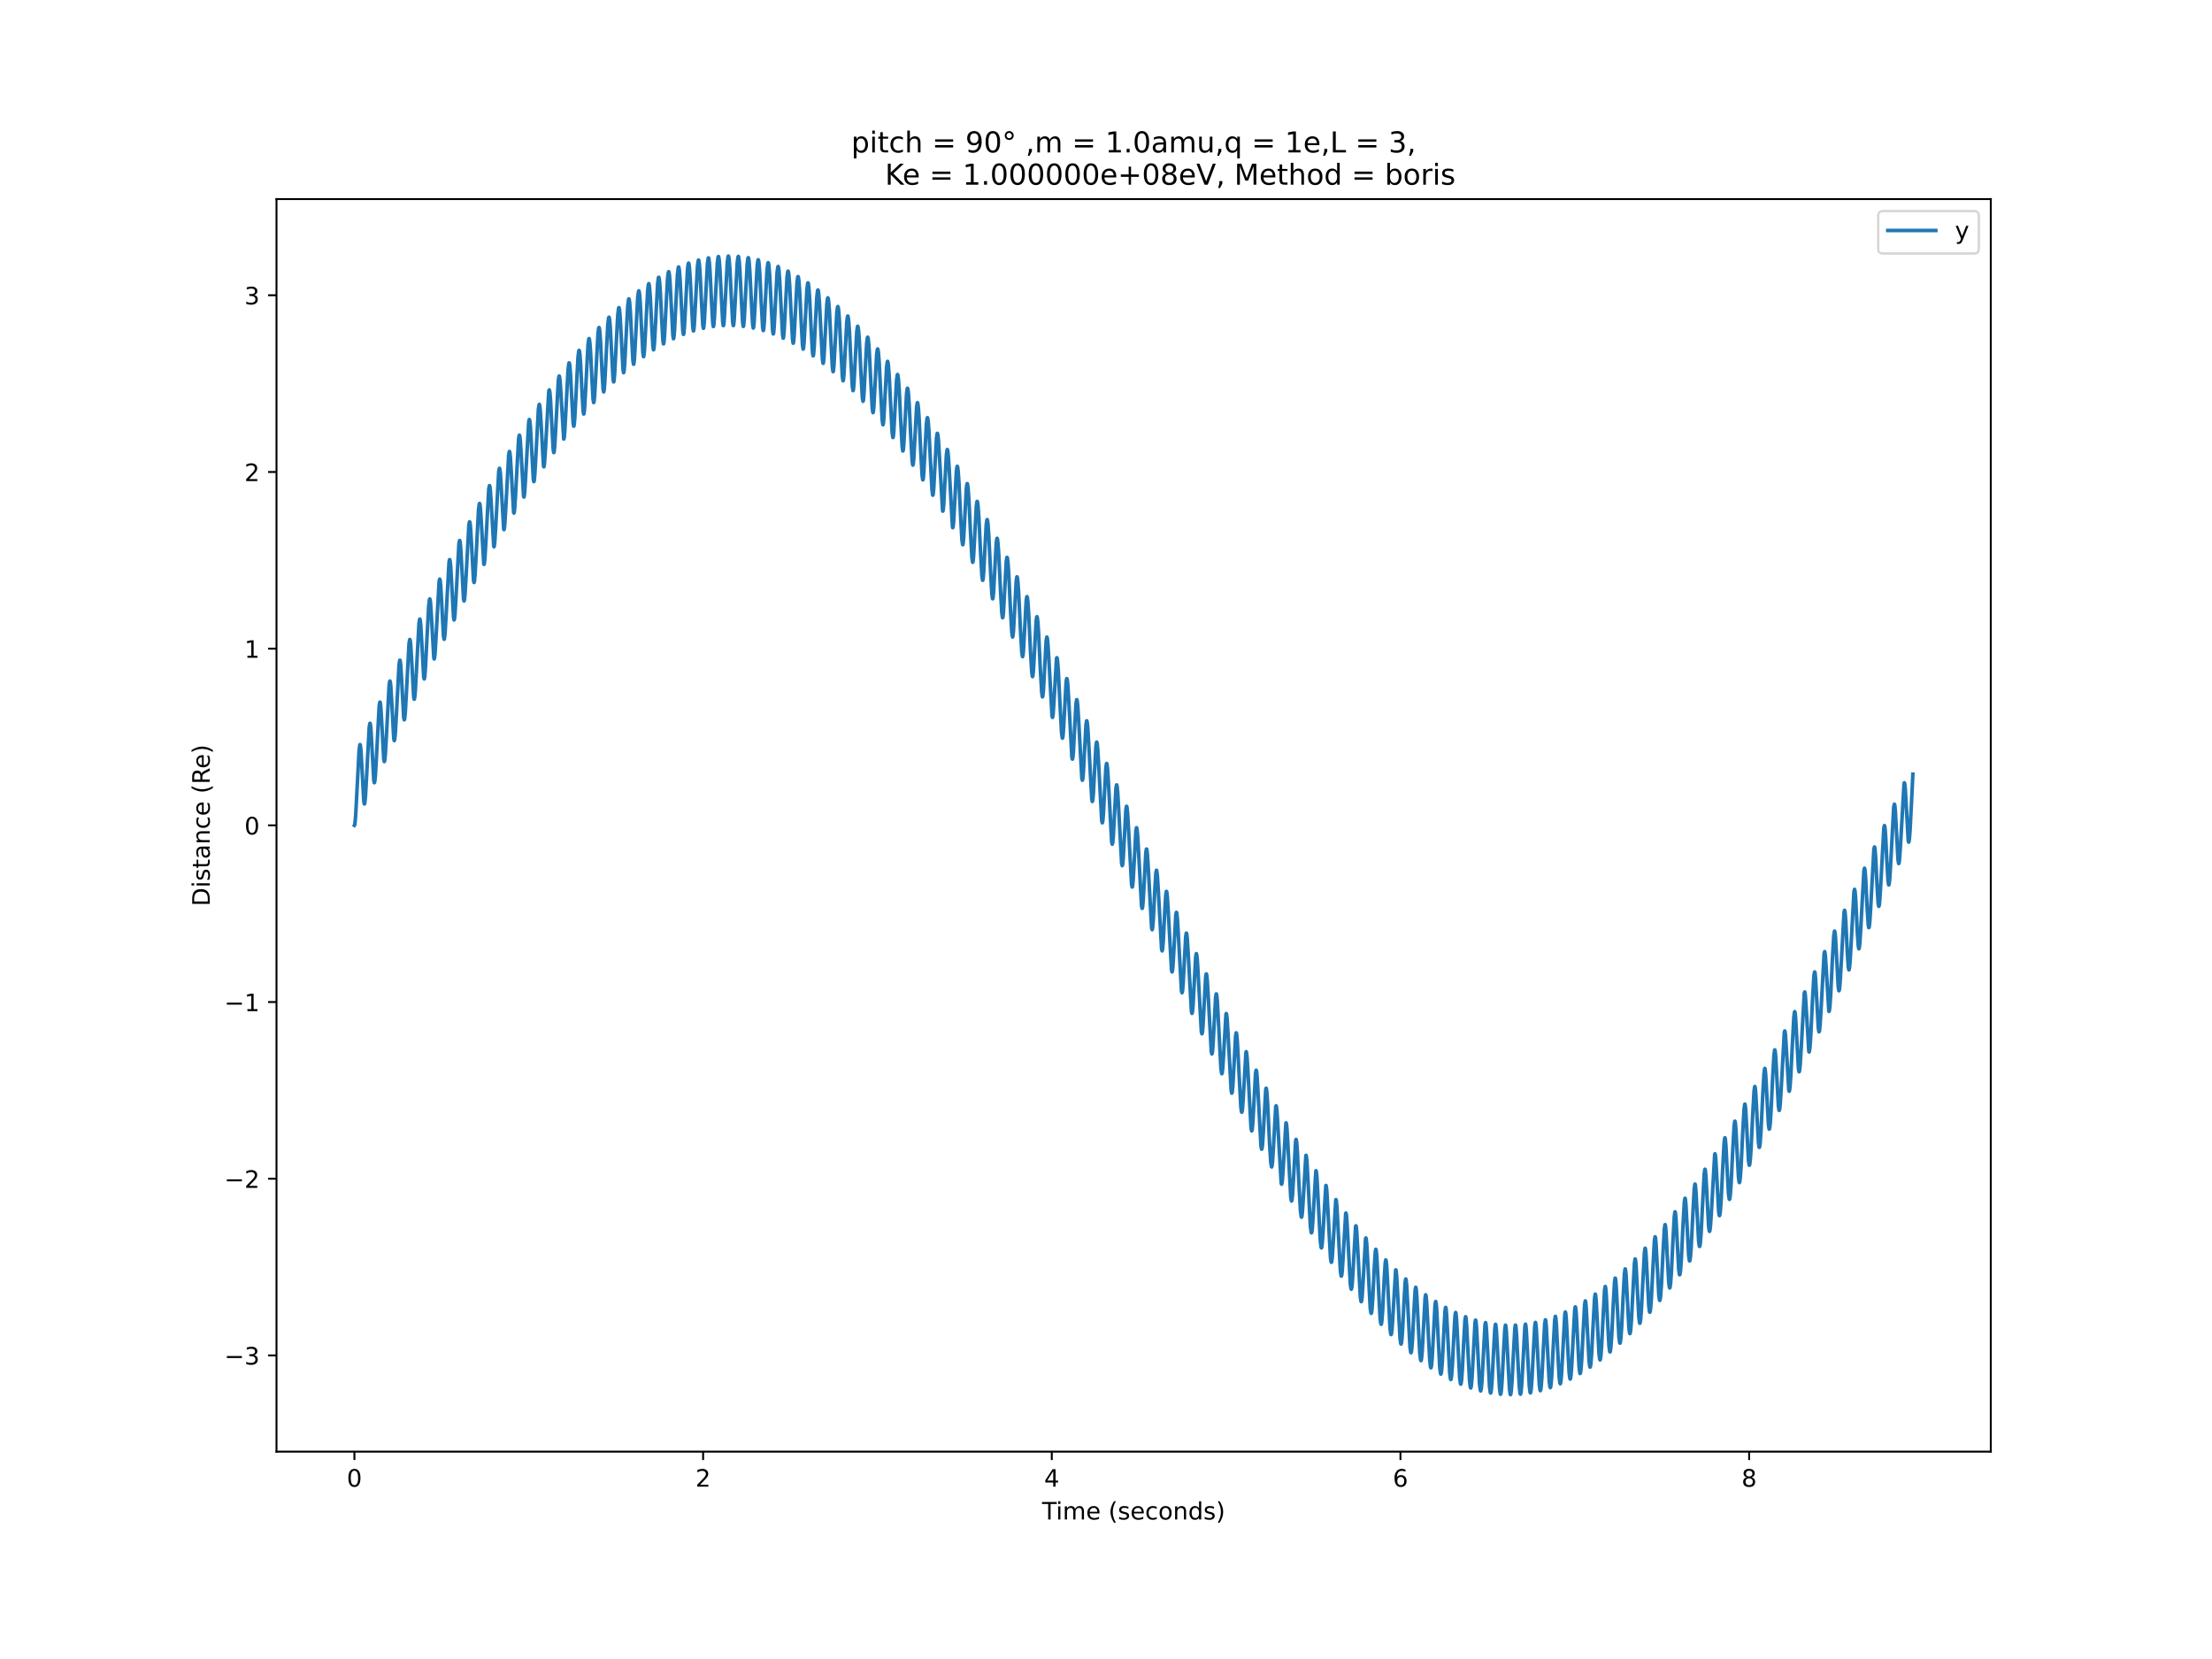 <?xml version="1.0" encoding="utf-8" standalone="no"?>
<!DOCTYPE svg PUBLIC "-//W3C//DTD SVG 1.1//EN"
  "http://www.w3.org/Graphics/SVG/1.1/DTD/svg11.dtd">
<!-- Created with matplotlib (https://matplotlib.org/) -->
<svg height="691.2pt" version="1.1" viewBox="0 0 921.6 691.2" width="921.6pt" xmlns="http://www.w3.org/2000/svg" xmlns:xlink="http://www.w3.org/1999/xlink">
 <defs>
  <style type="text/css">*{stroke-linecap:butt;stroke-linejoin:round;}</style>
 </defs>
 <g id="figure_1">
  <g id="patch_1">
   <path d="M 0 691.2 
L 921.6 691.2 
L 921.6 0 
L 0 0 
z
" style="fill:#ffffff;"/>
  </g>
  <g id="axes_1">
   <g id="patch_2">
    <path d="M 115.2 604.8 
L 829.44 604.8 
L 829.44 82.944 
L 115.2 82.944 
z
" style="fill:#ffffff;"/>
   </g>
   <g id="matplotlib.axis_1">
    <g id="xtick_1">
     <g id="line2d_1">
      <defs>
       <path d="M 0 0 
L 0 3.5 
" id="m59c3559a37" style="stroke:#000000;stroke-width:0.8;"/>
      </defs>
      <g>
       <use style="stroke:#000000;stroke-width:0.8;" x="147.665" xlink:href="#m59c3559a37" y="604.8"/>
      </g>
     </g>
     <g id="text_1">
      <!-- 0 -->
      <g transform="translate(144.484 619.398)scale(0.1 -0.1)">
       <defs>
        <path d="M 31.781 66.406 
Q 24.172 66.406 20.328 58.906 
Q 16.5 51.422 16.5 36.375 
Q 16.5 21.391 20.328 13.891 
Q 24.172 6.391 31.781 6.391 
Q 39.453 6.391 43.281 13.891 
Q 47.125 21.391 47.125 36.375 
Q 47.125 51.422 43.281 58.906 
Q 39.453 66.406 31.781 66.406 
z
M 31.781 74.219 
Q 44.047 74.219 50.516 64.516 
Q 56.984 54.828 56.984 36.375 
Q 56.984 17.969 50.516 8.266 
Q 44.047 -1.422 31.781 -1.422 
Q 19.531 -1.422 13.062 8.266 
Q 6.594 17.969 6.594 36.375 
Q 6.594 54.828 13.062 64.516 
Q 19.531 74.219 31.781 74.219 
z
" id="DejaVuSans-48"/>
       </defs>
       <use xlink:href="#DejaVuSans-48"/>
      </g>
     </g>
    </g>
    <g id="xtick_2">
     <g id="line2d_2">
      <g>
       <use style="stroke:#000000;stroke-width:0.8;" x="292.939" xlink:href="#m59c3559a37" y="604.8"/>
      </g>
     </g>
     <g id="text_2">
      <!-- 2 -->
      <g transform="translate(289.758 619.398)scale(0.1 -0.1)">
       <defs>
        <path d="M 19.188 8.297 
L 53.609 8.297 
L 53.609 0 
L 7.328 0 
L 7.328 8.297 
Q 12.938 14.109 22.625 23.891 
Q 32.328 33.688 34.812 36.531 
Q 39.547 41.844 41.422 45.531 
Q 43.312 49.219 43.312 52.781 
Q 43.312 58.594 39.234 62.25 
Q 35.156 65.922 28.609 65.922 
Q 23.969 65.922 18.812 64.312 
Q 13.672 62.703 7.812 59.422 
L 7.812 69.391 
Q 13.766 71.781 18.938 73 
Q 24.125 74.219 28.422 74.219 
Q 39.75 74.219 46.484 68.547 
Q 53.219 62.891 53.219 53.422 
Q 53.219 48.922 51.531 44.891 
Q 49.859 40.875 45.406 35.406 
Q 44.188 33.984 37.641 27.219 
Q 31.109 20.453 19.188 8.297 
z
" id="DejaVuSans-50"/>
       </defs>
       <use xlink:href="#DejaVuSans-50"/>
      </g>
     </g>
    </g>
    <g id="xtick_3">
     <g id="line2d_3">
      <g>
       <use style="stroke:#000000;stroke-width:0.8;" x="438.213" xlink:href="#m59c3559a37" y="604.8"/>
      </g>
     </g>
     <g id="text_3">
      <!-- 4 -->
      <g transform="translate(435.032 619.398)scale(0.1 -0.1)">
       <defs>
        <path d="M 37.797 64.312 
L 12.891 25.391 
L 37.797 25.391 
z
M 35.203 72.906 
L 47.609 72.906 
L 47.609 25.391 
L 58.016 25.391 
L 58.016 17.188 
L 47.609 17.188 
L 47.609 0 
L 37.797 0 
L 37.797 17.188 
L 4.891 17.188 
L 4.891 26.703 
z
" id="DejaVuSans-52"/>
       </defs>
       <use xlink:href="#DejaVuSans-52"/>
      </g>
     </g>
    </g>
    <g id="xtick_4">
     <g id="line2d_4">
      <g>
       <use style="stroke:#000000;stroke-width:0.8;" x="583.487" xlink:href="#m59c3559a37" y="604.8"/>
      </g>
     </g>
     <g id="text_4">
      <!-- 6 -->
      <g transform="translate(580.306 619.398)scale(0.1 -0.1)">
       <defs>
        <path d="M 33.016 40.375 
Q 26.375 40.375 22.484 35.828 
Q 18.609 31.297 18.609 23.391 
Q 18.609 15.531 22.484 10.953 
Q 26.375 6.391 33.016 6.391 
Q 39.656 6.391 43.531 10.953 
Q 47.406 15.531 47.406 23.391 
Q 47.406 31.297 43.531 35.828 
Q 39.656 40.375 33.016 40.375 
z
M 52.594 71.297 
L 52.594 62.312 
Q 48.875 64.062 45.094 64.984 
Q 41.312 65.922 37.594 65.922 
Q 27.828 65.922 22.672 59.328 
Q 17.531 52.734 16.797 39.406 
Q 19.672 43.656 24.016 45.922 
Q 28.375 48.188 33.594 48.188 
Q 44.578 48.188 50.953 41.516 
Q 57.328 34.859 57.328 23.391 
Q 57.328 12.156 50.688 5.359 
Q 44.047 -1.422 33.016 -1.422 
Q 20.359 -1.422 13.672 8.266 
Q 6.984 17.969 6.984 36.375 
Q 6.984 53.656 15.188 63.938 
Q 23.391 74.219 37.203 74.219 
Q 40.922 74.219 44.703 73.484 
Q 48.484 72.75 52.594 71.297 
z
" id="DejaVuSans-54"/>
       </defs>
       <use xlink:href="#DejaVuSans-54"/>
      </g>
     </g>
    </g>
    <g id="xtick_5">
     <g id="line2d_5">
      <g>
       <use style="stroke:#000000;stroke-width:0.8;" x="728.761" xlink:href="#m59c3559a37" y="604.8"/>
      </g>
     </g>
     <g id="text_5">
      <!-- 8 -->
      <g transform="translate(725.58 619.398)scale(0.1 -0.1)">
       <defs>
        <path d="M 31.781 34.625 
Q 24.75 34.625 20.719 30.859 
Q 16.703 27.094 16.703 20.516 
Q 16.703 13.922 20.719 10.156 
Q 24.75 6.391 31.781 6.391 
Q 38.812 6.391 42.859 10.172 
Q 46.922 13.969 46.922 20.516 
Q 46.922 27.094 42.891 30.859 
Q 38.875 34.625 31.781 34.625 
z
M 21.922 38.812 
Q 15.578 40.375 12.031 44.719 
Q 8.5 49.078 8.5 55.328 
Q 8.5 64.062 14.719 69.141 
Q 20.953 74.219 31.781 74.219 
Q 42.672 74.219 48.875 69.141 
Q 55.078 64.062 55.078 55.328 
Q 55.078 49.078 51.531 44.719 
Q 48 40.375 41.703 38.812 
Q 48.828 37.156 52.797 32.312 
Q 56.781 27.484 56.781 20.516 
Q 56.781 9.906 50.312 4.234 
Q 43.844 -1.422 31.781 -1.422 
Q 19.734 -1.422 13.25 4.234 
Q 6.781 9.906 6.781 20.516 
Q 6.781 27.484 10.781 32.312 
Q 14.797 37.156 21.922 38.812 
z
M 18.312 54.391 
Q 18.312 48.734 21.844 45.562 
Q 25.391 42.391 31.781 42.391 
Q 38.141 42.391 41.719 45.562 
Q 45.312 48.734 45.312 54.391 
Q 45.312 60.062 41.719 63.234 
Q 38.141 66.406 31.781 66.406 
Q 25.391 66.406 21.844 63.234 
Q 18.312 60.062 18.312 54.391 
z
" id="DejaVuSans-56"/>
       </defs>
       <use xlink:href="#DejaVuSans-56"/>
      </g>
     </g>
    </g>
    <g id="text_6">
     <!-- Time (seconds) -->
     <g transform="translate(434.158 633.077)scale(0.1 -0.1)">
      <defs>
       <path d="M -0.297 72.906 
L 61.375 72.906 
L 61.375 64.594 
L 35.5 64.594 
L 35.5 0 
L 25.594 0 
L 25.594 64.594 
L -0.297 64.594 
z
" id="DejaVuSans-84"/>
       <path d="M 9.422 54.688 
L 18.406 54.688 
L 18.406 0 
L 9.422 0 
z
M 9.422 75.984 
L 18.406 75.984 
L 18.406 64.594 
L 9.422 64.594 
z
" id="DejaVuSans-105"/>
       <path d="M 52 44.188 
Q 55.375 50.25 60.062 53.125 
Q 64.75 56 71.094 56 
Q 79.641 56 84.281 50.016 
Q 88.922 44.047 88.922 33.016 
L 88.922 0 
L 79.891 0 
L 79.891 32.719 
Q 79.891 40.578 77.094 44.375 
Q 74.312 48.188 68.609 48.188 
Q 61.625 48.188 57.562 43.547 
Q 53.516 38.922 53.516 30.906 
L 53.516 0 
L 44.484 0 
L 44.484 32.719 
Q 44.484 40.625 41.703 44.406 
Q 38.922 48.188 33.109 48.188 
Q 26.219 48.188 22.156 43.531 
Q 18.109 38.875 18.109 30.906 
L 18.109 0 
L 9.078 0 
L 9.078 54.688 
L 18.109 54.688 
L 18.109 46.188 
Q 21.188 51.219 25.484 53.609 
Q 29.781 56 35.688 56 
Q 41.656 56 45.828 52.969 
Q 50 49.953 52 44.188 
z
" id="DejaVuSans-109"/>
       <path d="M 56.203 29.594 
L 56.203 25.203 
L 14.891 25.203 
Q 15.484 15.922 20.484 11.062 
Q 25.484 6.203 34.422 6.203 
Q 39.594 6.203 44.453 7.469 
Q 49.312 8.734 54.109 11.281 
L 54.109 2.781 
Q 49.266 0.734 44.188 -0.344 
Q 39.109 -1.422 33.891 -1.422 
Q 20.797 -1.422 13.156 6.188 
Q 5.516 13.812 5.516 26.812 
Q 5.516 40.234 12.766 48.109 
Q 20.016 56 32.328 56 
Q 43.359 56 49.781 48.891 
Q 56.203 41.797 56.203 29.594 
z
M 47.219 32.234 
Q 47.125 39.594 43.094 43.984 
Q 39.062 48.391 32.422 48.391 
Q 24.906 48.391 20.391 44.141 
Q 15.875 39.891 15.188 32.172 
z
" id="DejaVuSans-101"/>
       <path id="DejaVuSans-32"/>
       <path d="M 31 75.875 
Q 24.469 64.656 21.281 53.656 
Q 18.109 42.672 18.109 31.391 
Q 18.109 20.125 21.312 9.062 
Q 24.516 -2 31 -13.188 
L 23.188 -13.188 
Q 15.875 -1.703 12.234 9.375 
Q 8.594 20.453 8.594 31.391 
Q 8.594 42.281 12.203 53.312 
Q 15.828 64.359 23.188 75.875 
z
" id="DejaVuSans-40"/>
       <path d="M 44.281 53.078 
L 44.281 44.578 
Q 40.484 46.531 36.375 47.5 
Q 32.281 48.484 27.875 48.484 
Q 21.188 48.484 17.844 46.438 
Q 14.5 44.391 14.5 40.281 
Q 14.5 37.156 16.891 35.375 
Q 19.281 33.594 26.516 31.984 
L 29.594 31.297 
Q 39.156 29.25 43.188 25.516 
Q 47.219 21.781 47.219 15.094 
Q 47.219 7.469 41.188 3.016 
Q 35.156 -1.422 24.609 -1.422 
Q 20.219 -1.422 15.453 -0.562 
Q 10.688 0.297 5.422 2 
L 5.422 11.281 
Q 10.406 8.688 15.234 7.391 
Q 20.062 6.109 24.812 6.109 
Q 31.156 6.109 34.562 8.281 
Q 37.984 10.453 37.984 14.406 
Q 37.984 18.062 35.516 20.016 
Q 33.062 21.969 24.703 23.781 
L 21.578 24.516 
Q 13.234 26.266 9.516 29.906 
Q 5.812 33.547 5.812 39.891 
Q 5.812 47.609 11.281 51.797 
Q 16.75 56 26.812 56 
Q 31.781 56 36.172 55.266 
Q 40.578 54.547 44.281 53.078 
z
" id="DejaVuSans-115"/>
       <path d="M 48.781 52.594 
L 48.781 44.188 
Q 44.969 46.297 41.141 47.344 
Q 37.312 48.391 33.406 48.391 
Q 24.656 48.391 19.812 42.844 
Q 14.984 37.312 14.984 27.297 
Q 14.984 17.281 19.812 11.734 
Q 24.656 6.203 33.406 6.203 
Q 37.312 6.203 41.141 7.25 
Q 44.969 8.297 48.781 10.406 
L 48.781 2.094 
Q 45.016 0.344 40.984 -0.531 
Q 36.969 -1.422 32.422 -1.422 
Q 20.062 -1.422 12.781 6.344 
Q 5.516 14.109 5.516 27.297 
Q 5.516 40.672 12.859 48.328 
Q 20.219 56 33.016 56 
Q 37.156 56 41.109 55.141 
Q 45.062 54.297 48.781 52.594 
z
" id="DejaVuSans-99"/>
       <path d="M 30.609 48.391 
Q 23.391 48.391 19.188 42.75 
Q 14.984 37.109 14.984 27.297 
Q 14.984 17.484 19.156 11.844 
Q 23.344 6.203 30.609 6.203 
Q 37.797 6.203 41.984 11.859 
Q 46.188 17.531 46.188 27.297 
Q 46.188 37.016 41.984 42.703 
Q 37.797 48.391 30.609 48.391 
z
M 30.609 56 
Q 42.328 56 49.016 48.375 
Q 55.719 40.766 55.719 27.297 
Q 55.719 13.875 49.016 6.219 
Q 42.328 -1.422 30.609 -1.422 
Q 18.844 -1.422 12.172 6.219 
Q 5.516 13.875 5.516 27.297 
Q 5.516 40.766 12.172 48.375 
Q 18.844 56 30.609 56 
z
" id="DejaVuSans-111"/>
       <path d="M 54.891 33.016 
L 54.891 0 
L 45.906 0 
L 45.906 32.719 
Q 45.906 40.484 42.875 44.328 
Q 39.844 48.188 33.797 48.188 
Q 26.516 48.188 22.312 43.547 
Q 18.109 38.922 18.109 30.906 
L 18.109 0 
L 9.078 0 
L 9.078 54.688 
L 18.109 54.688 
L 18.109 46.188 
Q 21.344 51.125 25.703 53.562 
Q 30.078 56 35.797 56 
Q 45.219 56 50.047 50.172 
Q 54.891 44.344 54.891 33.016 
z
" id="DejaVuSans-110"/>
       <path d="M 45.406 46.391 
L 45.406 75.984 
L 54.391 75.984 
L 54.391 0 
L 45.406 0 
L 45.406 8.203 
Q 42.578 3.328 38.25 0.953 
Q 33.938 -1.422 27.875 -1.422 
Q 17.969 -1.422 11.734 6.484 
Q 5.516 14.406 5.516 27.297 
Q 5.516 40.188 11.734 48.094 
Q 17.969 56 27.875 56 
Q 33.938 56 38.25 53.625 
Q 42.578 51.266 45.406 46.391 
z
M 14.797 27.297 
Q 14.797 17.391 18.875 11.75 
Q 22.953 6.109 30.078 6.109 
Q 37.203 6.109 41.297 11.75 
Q 45.406 17.391 45.406 27.297 
Q 45.406 37.203 41.297 42.844 
Q 37.203 48.484 30.078 48.484 
Q 22.953 48.484 18.875 42.844 
Q 14.797 37.203 14.797 27.297 
z
" id="DejaVuSans-100"/>
       <path d="M 8.016 75.875 
L 15.828 75.875 
Q 23.141 64.359 26.781 53.312 
Q 30.422 42.281 30.422 31.391 
Q 30.422 20.453 26.781 9.375 
Q 23.141 -1.703 15.828 -13.188 
L 8.016 -13.188 
Q 14.5 -2 17.703 9.062 
Q 20.906 20.125 20.906 31.391 
Q 20.906 42.672 17.703 53.656 
Q 14.5 64.656 8.016 75.875 
z
" id="DejaVuSans-41"/>
      </defs>
      <use xlink:href="#DejaVuSans-84"/>
      <use x="57.959" xlink:href="#DejaVuSans-105"/>
      <use x="85.742" xlink:href="#DejaVuSans-109"/>
      <use x="183.154" xlink:href="#DejaVuSans-101"/>
      <use x="244.678" xlink:href="#DejaVuSans-32"/>
      <use x="276.465" xlink:href="#DejaVuSans-40"/>
      <use x="315.479" xlink:href="#DejaVuSans-115"/>
      <use x="367.578" xlink:href="#DejaVuSans-101"/>
      <use x="429.102" xlink:href="#DejaVuSans-99"/>
      <use x="484.082" xlink:href="#DejaVuSans-111"/>
      <use x="545.264" xlink:href="#DejaVuSans-110"/>
      <use x="608.643" xlink:href="#DejaVuSans-100"/>
      <use x="672.119" xlink:href="#DejaVuSans-115"/>
      <use x="724.219" xlink:href="#DejaVuSans-41"/>
     </g>
    </g>
   </g>
   <g id="matplotlib.axis_2">
    <g id="ytick_1">
     <g id="line2d_6">
      <defs>
       <path d="M 0 0 
L -3.5 0 
" id="m0dd11d8849" style="stroke:#000000;stroke-width:0.8;"/>
      </defs>
      <g>
       <use style="stroke:#000000;stroke-width:0.8;" x="115.2" xlink:href="#m0dd11d8849" y="564.722"/>
      </g>
     </g>
     <g id="text_7">
      <!-- −3 -->
      <g transform="translate(93.458 568.522)scale(0.1 -0.1)">
       <defs>
        <path d="M 10.594 35.5 
L 73.188 35.5 
L 73.188 27.203 
L 10.594 27.203 
z
" id="DejaVuSans-8722"/>
        <path d="M 40.578 39.312 
Q 47.656 37.797 51.625 33 
Q 55.609 28.219 55.609 21.188 
Q 55.609 10.406 48.188 4.484 
Q 40.766 -1.422 27.094 -1.422 
Q 22.516 -1.422 17.656 -0.516 
Q 12.797 0.391 7.625 2.203 
L 7.625 11.719 
Q 11.719 9.328 16.594 8.109 
Q 21.484 6.891 26.812 6.891 
Q 36.078 6.891 40.938 10.547 
Q 45.797 14.203 45.797 21.188 
Q 45.797 27.641 41.281 31.266 
Q 36.766 34.906 28.719 34.906 
L 20.219 34.906 
L 20.219 43.016 
L 29.109 43.016 
Q 36.375 43.016 40.234 45.922 
Q 44.094 48.828 44.094 54.297 
Q 44.094 59.906 40.109 62.906 
Q 36.141 65.922 28.719 65.922 
Q 24.656 65.922 20.016 65.031 
Q 15.375 64.156 9.812 62.312 
L 9.812 71.094 
Q 15.438 72.656 20.344 73.438 
Q 25.25 74.219 29.594 74.219 
Q 40.828 74.219 47.359 69.109 
Q 53.906 64.016 53.906 55.328 
Q 53.906 49.266 50.438 45.094 
Q 46.969 40.922 40.578 39.312 
z
" id="DejaVuSans-51"/>
       </defs>
       <use xlink:href="#DejaVuSans-8722"/>
       <use x="83.789" xlink:href="#DejaVuSans-51"/>
      </g>
     </g>
    </g>
    <g id="ytick_2">
     <g id="line2d_7">
      <g>
       <use style="stroke:#000000;stroke-width:0.8;" x="115.2" xlink:href="#m0dd11d8849" y="491.106"/>
      </g>
     </g>
     <g id="text_8">
      <!-- −2 -->
      <g transform="translate(93.458 494.905)scale(0.1 -0.1)">
       <use xlink:href="#DejaVuSans-8722"/>
       <use x="83.789" xlink:href="#DejaVuSans-50"/>
      </g>
     </g>
    </g>
    <g id="ytick_3">
     <g id="line2d_8">
      <g>
       <use style="stroke:#000000;stroke-width:0.8;" x="115.2" xlink:href="#m0dd11d8849" y="417.489"/>
      </g>
     </g>
     <g id="text_9">
      <!-- −1 -->
      <g transform="translate(93.458 421.288)scale(0.1 -0.1)">
       <defs>
        <path d="M 12.406 8.297 
L 28.516 8.297 
L 28.516 63.922 
L 10.984 60.406 
L 10.984 69.391 
L 28.422 72.906 
L 38.281 72.906 
L 38.281 8.297 
L 54.391 8.297 
L 54.391 0 
L 12.406 0 
z
" id="DejaVuSans-49"/>
       </defs>
       <use xlink:href="#DejaVuSans-8722"/>
       <use x="83.789" xlink:href="#DejaVuSans-49"/>
      </g>
     </g>
    </g>
    <g id="ytick_4">
     <g id="line2d_9">
      <g>
       <use style="stroke:#000000;stroke-width:0.8;" x="115.2" xlink:href="#m0dd11d8849" y="343.872"/>
      </g>
     </g>
     <g id="text_10">
      <!-- 0 -->
      <g transform="translate(101.838 347.671)scale(0.1 -0.1)">
       <use xlink:href="#DejaVuSans-48"/>
      </g>
     </g>
    </g>
    <g id="ytick_5">
     <g id="line2d_10">
      <g>
       <use style="stroke:#000000;stroke-width:0.8;" x="115.2" xlink:href="#m0dd11d8849" y="270.255"/>
      </g>
     </g>
     <g id="text_11">
      <!-- 1 -->
      <g transform="translate(101.838 274.054)scale(0.1 -0.1)">
       <use xlink:href="#DejaVuSans-49"/>
      </g>
     </g>
    </g>
    <g id="ytick_6">
     <g id="line2d_11">
      <g>
       <use style="stroke:#000000;stroke-width:0.8;" x="115.2" xlink:href="#m0dd11d8849" y="196.638"/>
      </g>
     </g>
     <g id="text_12">
      <!-- 2 -->
      <g transform="translate(101.838 200.437)scale(0.1 -0.1)">
       <use xlink:href="#DejaVuSans-50"/>
      </g>
     </g>
    </g>
    <g id="ytick_7">
     <g id="line2d_12">
      <g>
       <use style="stroke:#000000;stroke-width:0.8;" x="115.2" xlink:href="#m0dd11d8849" y="123.021"/>
      </g>
     </g>
     <g id="text_13">
      <!-- 3 -->
      <g transform="translate(101.838 126.821)scale(0.1 -0.1)">
       <use xlink:href="#DejaVuSans-51"/>
      </g>
     </g>
    </g>
    <g id="text_14">
     <!-- Distance (Re) -->
     <g transform="translate(87.378 377.551)rotate(-90)scale(0.1 -0.1)">
      <defs>
       <path d="M 19.672 64.797 
L 19.672 8.109 
L 31.594 8.109 
Q 46.688 8.109 53.688 14.938 
Q 60.688 21.781 60.688 36.531 
Q 60.688 51.172 53.688 57.984 
Q 46.688 64.797 31.594 64.797 
z
M 9.812 72.906 
L 30.078 72.906 
Q 51.266 72.906 61.172 64.094 
Q 71.094 55.281 71.094 36.531 
Q 71.094 17.672 61.125 8.828 
Q 51.172 0 30.078 0 
L 9.812 0 
z
" id="DejaVuSans-68"/>
       <path d="M 18.312 70.219 
L 18.312 54.688 
L 36.812 54.688 
L 36.812 47.703 
L 18.312 47.703 
L 18.312 18.016 
Q 18.312 11.328 20.141 9.422 
Q 21.969 7.516 27.594 7.516 
L 36.812 7.516 
L 36.812 0 
L 27.594 0 
Q 17.188 0 13.234 3.875 
Q 9.281 7.766 9.281 18.016 
L 9.281 47.703 
L 2.688 47.703 
L 2.688 54.688 
L 9.281 54.688 
L 9.281 70.219 
z
" id="DejaVuSans-116"/>
       <path d="M 34.281 27.484 
Q 23.391 27.484 19.188 25 
Q 14.984 22.516 14.984 16.5 
Q 14.984 11.719 18.141 8.906 
Q 21.297 6.109 26.703 6.109 
Q 34.188 6.109 38.703 11.406 
Q 43.219 16.703 43.219 25.484 
L 43.219 27.484 
z
M 52.203 31.203 
L 52.203 0 
L 43.219 0 
L 43.219 8.297 
Q 40.141 3.328 35.547 0.953 
Q 30.953 -1.422 24.312 -1.422 
Q 15.922 -1.422 10.953 3.297 
Q 6 8.016 6 15.922 
Q 6 25.141 12.172 29.828 
Q 18.359 34.516 30.609 34.516 
L 43.219 34.516 
L 43.219 35.406 
Q 43.219 41.609 39.141 45 
Q 35.062 48.391 27.688 48.391 
Q 23 48.391 18.547 47.266 
Q 14.109 46.141 10.016 43.891 
L 10.016 52.203 
Q 14.938 54.109 19.578 55.047 
Q 24.219 56 28.609 56 
Q 40.484 56 46.344 49.844 
Q 52.203 43.703 52.203 31.203 
z
" id="DejaVuSans-97"/>
       <path d="M 44.391 34.188 
Q 47.562 33.109 50.562 29.594 
Q 53.562 26.078 56.594 19.922 
L 66.609 0 
L 56 0 
L 46.688 18.703 
Q 43.062 26.031 39.672 28.422 
Q 36.281 30.812 30.422 30.812 
L 19.672 30.812 
L 19.672 0 
L 9.812 0 
L 9.812 72.906 
L 32.078 72.906 
Q 44.578 72.906 50.734 67.672 
Q 56.891 62.453 56.891 51.906 
Q 56.891 45.016 53.688 40.469 
Q 50.484 35.938 44.391 34.188 
z
M 19.672 64.797 
L 19.672 38.922 
L 32.078 38.922 
Q 39.203 38.922 42.844 42.219 
Q 46.484 45.516 46.484 51.906 
Q 46.484 58.297 42.844 61.547 
Q 39.203 64.797 32.078 64.797 
z
" id="DejaVuSans-82"/>
      </defs>
      <use xlink:href="#DejaVuSans-68"/>
      <use x="77.002" xlink:href="#DejaVuSans-105"/>
      <use x="104.785" xlink:href="#DejaVuSans-115"/>
      <use x="156.885" xlink:href="#DejaVuSans-116"/>
      <use x="196.094" xlink:href="#DejaVuSans-97"/>
      <use x="257.373" xlink:href="#DejaVuSans-110"/>
      <use x="320.752" xlink:href="#DejaVuSans-99"/>
      <use x="375.732" xlink:href="#DejaVuSans-101"/>
      <use x="437.256" xlink:href="#DejaVuSans-32"/>
      <use x="469.043" xlink:href="#DejaVuSans-40"/>
      <use x="508.057" xlink:href="#DejaVuSans-82"/>
      <use x="573.039" xlink:href="#DejaVuSans-101"/>
      <use x="634.562" xlink:href="#DejaVuSans-41"/>
     </g>
    </g>
   </g>
   <g id="line2d_13">
    <path clip-path="url(#p7b87b11b4e)" d="M 147.665 343.872 
L 147.761 343.717 
L 147.928 342.736 
L 148.19 339.6 
L 148.644 331.038 
L 149.598 312.705 
L 149.908 310.341 
L 150.003 310.206 
L 150.051 310.251 
L 150.17 310.7 
L 150.385 312.701 
L 150.719 318.41 
L 151.578 333.982 
L 151.793 334.968 
L 151.888 334.893 
L 152.031 334.212 
L 152.27 331.724 
L 152.675 324.618 
L 153.82 303.031 
L 154.083 301.404 
L 154.178 301.344 
L 154.202 301.376 
L 154.321 301.822 
L 154.536 303.808 
L 154.87 309.488 
L 155.729 325.109 
L 155.943 326.111 
L 156.039 326.039 
L 156.182 325.359 
L 156.421 322.861 
L 156.826 315.732 
L 157.971 294.188 
L 158.234 292.574 
L 158.329 292.515 
L 158.353 292.547 
L 158.472 292.99 
L 158.687 294.963 
L 159.021 300.615 
L 159.88 316.285 
L 160.118 317.318 
L 160.19 317.237 
L 160.333 316.558 
L 160.571 314.053 
L 160.977 306.902 
L 162.122 285.402 
L 162.385 283.803 
L 162.48 283.746 
L 162.504 283.778 
L 162.623 284.219 
L 162.838 286.18 
L 163.172 291.805 
L 164.054 307.722 
L 164.269 308.579 
L 164.341 308.501 
L 164.484 307.825 
L 164.722 305.313 
L 165.128 298.141 
L 166.249 276.928 
L 166.535 275.104 
L 166.631 275.05 
L 166.655 275.082 
L 166.774 275.522 
L 166.989 277.474 
L 167.323 283.073 
L 168.205 299.043 
L 168.42 299.92 
L 168.492 299.846 
L 168.635 299.173 
L 168.873 296.656 
L 169.279 289.464 
L 170.4 268.298 
L 170.686 266.493 
L 170.758 266.428 
L 170.806 266.475 
L 170.925 266.915 
L 171.14 268.857 
L 171.474 274.432 
L 172.356 290.456 
L 172.571 291.354 
L 172.643 291.284 
L 172.786 290.615 
L 173.024 288.095 
L 173.43 280.884 
L 174.551 259.767 
L 174.837 257.983 
L 174.909 257.92 
L 174.957 257.969 
L 175.076 258.409 
L 175.291 260.344 
L 175.625 265.896 
L 176.531 282.16 
L 176.746 282.894 
L 176.841 282.687 
L 177.008 281.584 
L 177.294 277.83 
L 177.819 267.27 
L 178.583 252.734 
L 178.917 249.805 
L 179.06 249.528 
L 179.084 249.544 
L 179.203 249.895 
L 179.394 251.398 
L 179.704 256.084 
L 180.754 274.241 
L 180.897 274.558 
L 180.921 274.538 
L 181.04 274.138 
L 181.255 272.244 
L 181.612 266.479 
L 182.948 242.222 
L 183.187 241.265 
L 183.282 241.369 
L 183.425 242.065 
L 183.664 244.632 
L 184.046 251.682 
L 184.761 264.941 
L 185 266.33 
L 185.071 266.339 
L 185.095 266.301 
L 185.215 265.808 
L 185.429 263.762 
L 185.787 257.811 
L 187.075 234.264 
L 187.314 233.159 
L 187.385 233.16 
L 187.409 233.196 
L 187.552 233.787 
L 187.767 235.864 
L 188.125 242.027 
L 188.96 257.301 
L 189.175 258.298 
L 189.246 258.251 
L 189.366 257.766 
L 189.58 255.723 
L 189.938 249.762 
L 191.202 226.47 
L 191.465 225.189 
L 191.536 225.195 
L 191.56 225.232 
L 191.703 225.827 
L 191.918 227.901 
L 192.276 234.045 
L 193.111 249.377 
L 193.326 250.402 
L 193.397 250.362 
L 193.516 249.885 
L 193.731 247.847 
L 194.089 241.877 
L 195.353 218.644 
L 195.616 217.386 
L 195.711 217.435 
L 195.854 218.035 
L 196.069 220.107 
L 196.427 226.234 
L 197.286 241.825 
L 197.5 242.689 
L 197.572 242.593 
L 197.715 241.853 
L 197.954 239.174 
L 198.383 231.208 
L 199.361 212.455 
L 199.671 209.983 
L 199.814 209.756 
L 199.838 209.779 
L 199.958 210.152 
L 200.148 211.655 
L 200.458 216.269 
L 201.556 234.972 
L 201.651 235.154 
L 201.699 235.116 
L 201.818 234.659 
L 202.033 232.635 
L 202.391 226.651 
L 203.631 203.744 
L 203.894 202.36 
L 203.965 202.329 
L 203.989 202.353 
L 204.108 202.734 
L 204.299 204.24 
L 204.609 208.844 
L 205.707 227.621 
L 205.826 227.811 
L 205.85 227.784 
L 205.969 227.338 
L 206.184 225.324 
L 206.542 219.334 
L 207.782 196.487 
L 208.045 195.132 
L 208.116 195.107 
L 208.14 195.133 
L 208.259 195.52 
L 208.474 197.296 
L 208.784 202.073 
L 209.858 220.479 
L 209.977 220.685 
L 210.001 220.661 
L 210.12 220.227 
L 210.335 218.224 
L 210.693 212.23 
L 211.933 189.446 
L 212.196 188.119 
L 212.267 188.1 
L 212.291 188.128 
L 212.41 188.523 
L 212.625 190.305 
L 212.959 195.53 
L 213.985 213.446 
L 214.128 213.78 
L 214.152 213.76 
L 214.271 213.338 
L 214.486 211.347 
L 214.844 205.352 
L 216.06 182.841 
L 216.323 181.37 
L 216.418 181.321 
L 216.442 181.351 
L 216.561 181.755 
L 216.776 183.543 
L 217.11 188.762 
L 218.136 206.751 
L 218.279 207.107 
L 218.303 207.09 
L 218.422 206.682 
L 218.613 204.996 
L 218.947 199.649 
L 220.283 175.681 
L 220.521 174.767 
L 220.617 174.86 
L 220.76 175.508 
L 220.998 177.91 
L 221.38 184.638 
L 222.191 199.607 
L 222.406 200.669 
L 222.477 200.627 
L 222.597 200.128 
L 222.811 198.001 
L 223.193 191.342 
L 224.314 170.379 
L 224.601 168.566 
L 224.696 168.47 
L 224.744 168.522 
L 224.887 169.079 
L 225.102 171.032 
L 225.436 176.423 
L 226.438 194.097 
L 226.581 194.499 
L 226.605 194.489 
L 226.7 194.229 
L 226.891 192.727 
L 227.201 188.021 
L 228.632 162.991 
L 228.847 162.434 
L 228.942 162.613 
L 229.109 163.568 
L 229.372 166.653 
L 229.801 174.901 
L 230.469 187.198 
L 230.708 188.569 
L 230.779 188.548 
L 230.899 188.08 
L 231.113 185.984 
L 231.471 179.818 
L 232.616 158.482 
L 232.902 156.741 
L 232.998 156.666 
L 233.022 156.689 
L 233.141 157.049 
L 233.332 158.482 
L 233.642 162.885 
L 234.859 182.922 
L 234.93 182.913 
L 234.954 182.866 
L 235.097 182.132 
L 235.336 179.377 
L 235.765 171.202 
L 236.648 154.273 
L 236.982 151.458 
L 237.125 151.168 
L 237.149 151.177 
L 237.244 151.375 
L 237.411 152.356 
L 237.674 155.458 
L 238.103 163.69 
L 238.771 176.099 
L 239.01 177.556 
L 239.081 177.559 
L 239.105 177.515 
L 239.248 176.801 
L 239.487 174.063 
L 239.916 165.888 
L 240.799 149.006 
L 241.133 146.234 
L 241.276 145.962 
L 241.3 145.973 
L 241.419 146.275 
L 241.61 147.607 
L 241.896 151.434 
L 242.421 162.18 
L 242.946 171.225 
L 243.184 172.507 
L 243.256 172.455 
L 243.375 171.929 
L 243.59 169.723 
L 243.972 162.905 
L 244.997 143.472 
L 245.308 141.222 
L 245.427 141.051 
L 245.451 141.065 
L 245.57 141.38 
L 245.761 142.727 
L 246.047 146.563 
L 246.572 157.304 
L 247.097 166.406 
L 247.335 167.733 
L 247.407 167.693 
L 247.526 167.185 
L 247.741 164.999 
L 248.123 158.189 
L 249.148 138.806 
L 249.458 136.598 
L 249.578 136.442 
L 249.602 136.459 
L 249.721 136.788 
L 249.912 138.151 
L 250.222 142.404 
L 250.818 154.784 
L 251.271 162.127 
L 251.51 163.277 
L 251.582 163.183 
L 251.725 162.402 
L 251.963 159.547 
L 252.417 150.705 
L 253.228 135.293 
L 253.562 132.451 
L 253.729 132.144 
L 253.824 132.321 
L 253.991 133.251 
L 254.253 136.24 
L 254.683 144.297 
L 255.399 157.69 
L 255.637 159.107 
L 255.709 159.093 
L 255.733 159.044 
L 255.876 158.284 
L 256.114 155.451 
L 256.567 146.614 
L 257.379 131.245 
L 257.713 128.447 
L 257.856 128.156 
L 257.88 128.163 
L 257.975 128.352 
L 258.142 129.299 
L 258.404 132.304 
L 258.834 140.362 
L 259.573 154.051 
L 259.812 155.293 
L 259.883 155.224 
L 260.027 154.487 
L 260.265 151.677 
L 260.695 143.368 
L 261.53 127.519 
L 261.863 124.767 
L 262.007 124.495 
L 262.03 124.505 
L 262.15 124.796 
L 262.341 126.088 
L 262.627 129.808 
L 263.128 139.889 
L 263.7 150.249 
L 263.939 151.758 
L 264.011 151.771 
L 264.034 151.73 
L 264.154 151.189 
L 264.368 148.929 
L 264.75 141.985 
L 265.704 123.837 
L 266.014 121.415 
L 266.158 121.163 
L 266.181 121.177 
L 266.301 121.483 
L 266.492 122.796 
L 266.778 126.532 
L 267.279 136.613 
L 267.851 147.022 
L 268.09 148.578 
L 268.161 148.605 
L 268.185 148.568 
L 268.305 148.047 
L 268.519 145.812 
L 268.901 138.882 
L 269.855 120.778 
L 270.165 118.398 
L 270.308 118.167 
L 270.332 118.183 
L 270.452 118.505 
L 270.642 119.838 
L 270.953 123.99 
L 271.501 135.243 
L 272.026 144.387 
L 272.265 145.769 
L 272.336 145.742 
L 272.456 145.242 
L 272.67 143.035 
L 273.052 136.119 
L 274.006 118.058 
L 274.316 115.721 
L 274.459 115.509 
L 274.483 115.529 
L 274.603 115.867 
L 274.793 117.221 
L 275.104 121.392 
L 275.652 132.648 
L 276.177 141.841 
L 276.416 143.27 
L 276.487 143.256 
L 276.511 143.206 
L 276.654 142.434 
L 276.893 139.548 
L 277.346 130.601 
L 278.109 116.249 
L 278.443 113.473 
L 278.586 113.188 
L 278.61 113.196 
L 278.706 113.384 
L 278.873 114.319 
L 279.135 117.265 
L 279.565 125.185 
L 280.352 139.885 
L 280.59 141.139 
L 280.662 141.07 
L 280.805 140.324 
L 281.044 137.466 
L 281.497 128.531 
L 282.236 114.515 
L 282.57 111.582 
L 282.737 111.219 
L 282.761 111.23 
L 282.881 111.522 
L 283.071 112.797 
L 283.358 116.45 
L 283.859 126.406 
L 284.479 137.787 
L 284.717 139.309 
L 284.789 139.324 
L 284.813 139.283 
L 284.932 138.737 
L 285.147 136.443 
L 285.529 129.405 
L 286.435 112.246 
L 286.745 109.844 
L 286.888 109.601 
L 286.912 109.615 
L 287.031 109.923 
L 287.222 111.222 
L 287.532 115.287 
L 288.057 125.911 
L 288.63 136.285 
L 288.868 137.853 
L 288.94 137.883 
L 288.964 137.846 
L 289.083 137.323 
L 289.298 135.06 
L 289.679 128.041 
L 290.586 110.919 
L 290.896 108.558 
L 291.039 108.336 
L 291.063 108.353 
L 291.182 108.678 
L 291.373 110.001 
L 291.683 114.091 
L 292.208 124.722 
L 292.805 135.395 
L 293.043 136.789 
L 293.115 136.763 
L 293.234 136.264 
L 293.449 134.032 
L 293.83 127.033 
L 294.737 109.947 
L 295.047 107.627 
L 295.19 107.426 
L 295.214 107.447 
L 295.333 107.789 
L 295.548 109.371 
L 295.858 113.655 
L 296.431 125.455 
L 296.955 134.607 
L 297.194 136.046 
L 297.266 136.036 
L 297.289 135.986 
L 297.433 135.213 
L 297.671 132.296 
L 298.124 123.269 
L 298.84 109.899 
L 299.174 107.138 
L 299.317 106.864 
L 299.341 106.873 
L 299.46 107.154 
L 299.651 108.404 
L 299.937 111.995 
L 300.415 121.319 
L 301.106 134.175 
L 301.345 135.66 
L 301.417 135.664 
L 301.44 135.62 
L 301.56 135.054 
L 301.774 132.711 
L 302.156 125.583 
L 303.015 109.35 
L 303.325 106.918 
L 303.468 106.665 
L 303.492 106.677 
L 303.611 106.975 
L 303.802 108.251 
L 304.112 112.253 
L 304.637 122.78 
L 305.257 134.102 
L 305.496 135.631 
L 305.567 135.65 
L 305.591 135.61 
L 305.711 135.067 
L 305.925 132.758 
L 306.307 125.653 
L 307.166 109.449 
L 307.476 107.056 
L 307.619 106.824 
L 307.643 106.84 
L 307.762 107.156 
L 307.953 108.457 
L 308.263 112.488 
L 308.788 123.027 
L 309.408 134.386 
L 309.671 135.993 
L 309.742 135.958 
L 309.862 135.439 
L 310.076 133.164 
L 310.458 126.083 
L 311.317 109.906 
L 311.627 107.552 
L 311.77 107.341 
L 311.794 107.361 
L 311.913 107.693 
L 312.104 109.02 
L 312.414 113.082 
L 312.939 123.633 
L 313.559 135.027 
L 313.822 136.682 
L 313.893 136.661 
L 314.012 136.166 
L 314.227 133.927 
L 314.609 126.872 
L 315.468 110.721 
L 315.778 108.406 
L 315.921 108.215 
L 315.945 108.238 
L 316.064 108.588 
L 316.279 110.176 
L 316.589 114.433 
L 317.161 126.17 
L 317.734 136.284 
L 317.973 137.727 
L 318.044 137.72 
L 318.068 137.672 
L 318.211 136.904 
L 318.45 133.975 
L 318.903 124.893 
L 319.571 112.464 
L 319.905 109.698 
L 320.048 109.433 
L 320.072 109.444 
L 320.191 109.734 
L 320.382 110.993 
L 320.692 114.95 
L 321.193 124.871 
L 321.861 137.377 
L 322.123 139.125 
L 322.195 139.133 
L 322.219 139.09 
L 322.338 138.529 
L 322.553 136.183 
L 322.935 129.007 
L 323.746 113.695 
L 324.056 111.257 
L 324.199 111.013 
L 324.223 111.027 
L 324.342 111.334 
L 324.533 112.62 
L 324.843 116.61 
L 325.368 127.072 
L 326.036 139.348 
L 326.274 140.874 
L 326.346 140.897 
L 326.37 140.858 
L 326.489 140.322 
L 326.704 138.012 
L 327.085 130.864 
L 327.897 115.57 
L 328.207 113.167 
L 328.35 112.943 
L 328.374 112.961 
L 328.493 113.286 
L 328.684 114.598 
L 328.994 118.621 
L 329.519 129.101 
L 330.187 141.406 
L 330.449 143.008 
L 330.521 142.976 
L 330.64 142.463 
L 330.855 140.19 
L 331.236 133.071 
L 332.047 117.795 
L 332.358 115.426 
L 332.501 115.222 
L 332.525 115.243 
L 332.644 115.585 
L 332.859 117.157 
L 333.169 121.377 
L 333.717 132.529 
L 334.338 143.811 
L 334.6 145.456 
L 334.672 145.438 
L 334.791 144.95 
L 335.006 142.714 
L 335.387 135.625 
L 336.198 120.365 
L 336.509 118.029 
L 336.628 117.835 
L 336.676 117.869 
L 336.795 118.228 
L 337.009 119.83 
L 337.343 124.491 
L 337.94 136.819 
L 338.489 146.558 
L 338.751 148.245 
L 338.823 148.241 
L 338.846 148.194 
L 338.99 147.434 
L 339.228 144.506 
L 339.681 135.391 
L 340.325 123.559 
L 340.636 121.056 
L 340.779 120.795 
L 340.803 120.807 
L 340.922 121.105 
L 341.113 122.378 
L 341.423 126.339 
L 341.924 136.216 
L 342.639 149.643 
L 342.902 151.371 
L 342.973 151.382 
L 342.997 151.339 
L 343.117 150.785 
L 343.331 148.444 
L 343.713 141.242 
L 344.5 126.523 
L 344.81 124.251 
L 344.93 124.089 
L 344.953 124.105 
L 345.073 124.419 
L 345.264 125.719 
L 345.574 129.715 
L 346.099 140.139 
L 346.79 153.062 
L 347.053 154.83 
L 347.124 154.853 
L 347.148 154.815 
L 347.268 154.285 
L 347.482 151.982 
L 347.864 144.811 
L 348.651 130.102 
L 348.961 127.86 
L 349.081 127.714 
L 349.104 127.733 
L 349.224 128.064 
L 349.415 129.39 
L 349.725 133.422 
L 350.25 143.869 
L 350.941 156.809 
L 351.204 158.614 
L 351.275 158.651 
L 351.299 158.618 
L 351.418 158.111 
L 351.633 155.846 
L 352.015 148.708 
L 352.802 134.006 
L 353.112 131.794 
L 353.231 131.663 
L 353.255 131.685 
L 353.375 132.032 
L 353.589 133.619 
L 353.923 138.254 
L 354.52 150.543 
L 355.116 161.144 
L 355.379 162.758 
L 355.45 162.74 
L 355.569 162.256 
L 355.784 160.03 
L 356.166 152.926 
L 356.953 138.23 
L 357.263 136.046 
L 357.382 135.929 
L 357.406 135.954 
L 357.526 136.318 
L 357.74 137.934 
L 358.074 142.606 
L 358.671 154.914 
L 359.267 165.531 
L 359.529 167.181 
L 359.601 167.176 
L 359.625 167.129 
L 359.768 166.374 
L 360.007 163.454 
L 360.46 154.323 
L 361.08 143.042 
L 361.39 140.678 
L 361.509 140.495 
L 361.533 140.507 
L 361.653 140.807 
L 361.843 142.092 
L 362.154 146.068 
L 362.678 156.45 
L 363.394 169.954 
L 363.656 171.863 
L 363.728 171.937 
L 363.776 171.875 
L 363.895 171.324 
L 364.11 168.993 
L 364.491 161.781 
L 365.231 147.882 
L 365.541 145.542 
L 365.66 145.373 
L 365.684 145.388 
L 365.804 145.704 
L 365.994 147.014 
L 366.305 151.027 
L 366.829 161.435 
L 367.545 174.947 
L 367.807 176.887 
L 367.879 176.974 
L 367.927 176.919 
L 368.046 176.391 
L 368.261 174.098 
L 368.642 166.92 
L 369.382 153.02 
L 369.692 150.703 
L 369.811 150.547 
L 369.835 150.564 
L 369.954 150.896 
L 370.145 152.231 
L 370.455 156.281 
L 370.98 166.715 
L 371.696 180.233 
L 371.982 182.257 
L 372.054 182.289 
L 372.078 182.255 
L 372.197 181.748 
L 372.412 179.493 
L 372.793 172.351 
L 373.533 158.447 
L 373.843 156.151 
L 373.962 156.008 
L 373.986 156.029 
L 374.105 156.375 
L 374.32 157.972 
L 374.654 162.624 
L 375.25 174.904 
L 375.871 186.081 
L 376.133 187.859 
L 376.205 187.902 
L 376.229 187.872 
L 376.348 187.386 
L 376.563 185.169 
L 376.92 178.578 
L 377.708 163.883 
L 377.994 161.878 
L 378.113 161.748 
L 378.137 161.771 
L 378.256 162.132 
L 378.471 163.756 
L 378.805 168.446 
L 379.425 181.269 
L 380.022 191.928 
L 380.284 193.734 
L 380.356 193.788 
L 380.379 193.762 
L 380.499 193.297 
L 380.69 191.439 
L 381.024 185.573 
L 381.882 169.607 
L 382.169 167.819 
L 382.264 167.757 
L 382.288 167.783 
L 382.407 168.158 
L 382.622 169.81 
L 382.956 174.536 
L 383.576 187.381 
L 384.173 198.042 
L 384.435 199.873 
L 384.507 199.938 
L 384.554 199.871 
L 384.674 199.317 
L 384.888 196.993 
L 385.27 189.782 
L 385.986 176.374 
L 386.272 174.205 
L 386.391 174.014 
L 386.415 174.026 
L 386.534 174.333 
L 386.725 175.645 
L 387.035 179.676 
L 387.56 190.085 
L 388.3 204.131 
L 388.586 206.267 
L 388.657 206.342 
L 388.705 206.282 
L 388.824 205.748 
L 389.039 203.461 
L 389.421 196.286 
L 390.16 182.596 
L 390.447 180.641 
L 390.542 180.53 
L 390.59 180.576 
L 390.733 181.106 
L 390.971 183.22 
L 391.329 188.783 
L 392.713 212.834 
L 392.808 212.989 
L 392.856 212.936 
L 392.975 212.422 
L 393.19 210.171 
L 393.572 203.034 
L 394.311 189.33 
L 394.598 187.388 
L 394.693 187.286 
L 394.741 187.336 
L 394.884 187.882 
L 395.122 190.025 
L 395.48 195.624 
L 396.84 219.608 
L 396.959 219.869 
L 397.007 219.823 
L 397.126 219.327 
L 397.341 217.113 
L 397.699 210.528 
L 398.462 196.295 
L 398.748 194.364 
L 398.844 194.27 
L 398.868 194.289 
L 398.987 194.634 
L 399.202 196.253 
L 399.536 200.959 
L 400.156 213.788 
L 400.776 224.954 
L 401.063 226.925 
L 401.134 226.962 
L 401.158 226.932 
L 401.277 226.454 
L 401.492 224.274 
L 401.85 217.727 
L 402.613 203.479 
L 402.899 201.558 
L 402.995 201.471 
L 403.019 201.492 
L 403.138 201.849 
L 403.353 203.492 
L 403.687 208.234 
L 404.307 221.085 
L 404.927 232.242 
L 405.213 234.232 
L 405.285 234.278 
L 405.309 234.251 
L 405.428 233.791 
L 405.643 231.645 
L 406.001 225.137 
L 406.764 210.87 
L 407.05 208.958 
L 407.146 208.877 
L 407.17 208.9 
L 407.289 209.268 
L 407.504 210.936 
L 407.838 215.712 
L 408.482 229.105 
L 409.078 239.732 
L 409.364 241.738 
L 409.436 241.793 
L 409.484 241.722 
L 409.627 240.998 
L 409.865 238.168 
L 410.295 229.623 
L 410.891 218.728 
L 411.177 216.614 
L 411.297 216.478 
L 411.321 216.502 
L 411.44 216.881 
L 411.655 218.571 
L 411.988 223.382 
L 412.633 236.797 
L 413.229 247.411 
L 413.515 249.432 
L 413.587 249.494 
L 413.635 249.429 
L 413.754 248.895 
L 413.969 246.639 
L 414.35 239.509 
L 415.066 226.229 
L 415.352 224.328 
L 415.448 224.259 
L 415.471 224.286 
L 415.591 224.675 
L 415.805 226.387 
L 416.139 231.232 
L 416.807 245.183 
L 417.38 255.266 
L 417.666 257.301 
L 417.738 257.369 
L 417.785 257.31 
L 417.905 256.792 
L 418.119 254.567 
L 418.477 247.991 
L 419.241 233.917 
L 419.503 232.273 
L 419.599 232.21 
L 419.622 232.238 
L 419.742 232.636 
L 419.956 234.37 
L 420.29 239.248 
L 420.958 253.219 
L 421.531 263.287 
L 421.817 265.332 
L 421.889 265.407 
L 421.936 265.353 
L 422.056 264.85 
L 422.27 262.656 
L 422.628 256.117 
L 423.392 242.017 
L 423.654 240.375 
L 423.749 240.317 
L 423.773 240.346 
L 423.893 240.753 
L 424.107 242.508 
L 424.441 247.419 
L 425.133 261.919 
L 425.706 271.726 
L 425.968 273.512 
L 426.04 273.593 
L 426.087 273.544 
L 426.207 273.055 
L 426.421 270.892 
L 426.779 264.39 
L 427.543 250.262 
L 427.805 248.621 
L 427.9 248.566 
L 427.924 248.597 
L 428.043 249.013 
L 428.258 250.787 
L 428.592 255.73 
L 429.308 270.753 
L 429.857 280.036 
L 430.119 281.829 
L 430.191 281.915 
L 430.238 281.87 
L 430.358 281.394 
L 430.572 279.261 
L 430.93 272.797 
L 431.693 258.64 
L 431.956 256.997 
L 432.027 256.932 
L 432.075 256.978 
L 432.194 257.401 
L 432.409 259.194 
L 432.743 264.168 
L 433.459 279.209 
L 434.007 288.47 
L 434.294 290.319 
L 434.365 290.349 
L 434.389 290.318 
L 434.508 289.855 
L 434.723 287.75 
L 435.081 281.324 
L 435.844 267.136 
L 436.107 265.49 
L 436.178 265.427 
L 436.226 265.475 
L 436.369 266.043 
L 436.608 268.283 
L 436.989 274.52 
L 438.302 298.27 
L 438.492 298.913 
L 438.516 298.904 
L 438.612 298.666 
L 438.779 297.464 
L 439.065 293.294 
L 440.186 274.314 
L 440.329 274.025 
L 440.353 274.041 
L 440.472 274.39 
L 440.663 275.825 
L 440.973 280.11 
L 441.57 292.326 
L 442.262 305.11 
L 442.572 307.462 
L 442.667 307.554 
L 442.691 307.527 
L 442.81 307.086 
L 443.001 305.339 
L 443.335 299.678 
L 444.194 283.963 
L 444.432 282.733 
L 444.504 282.728 
L 444.528 282.763 
L 444.671 283.346 
L 444.91 285.624 
L 445.291 291.925 
L 446.58 315.47 
L 446.794 316.291 
L 446.866 316.214 
L 447.009 315.515 
L 447.247 312.793 
L 447.653 304.908 
L 448.273 293.463 
L 448.56 291.533 
L 448.631 291.474 
L 448.679 291.527 
L 448.822 292.116 
L 449.061 294.411 
L 449.442 300.743 
L 450.73 324.264 
L 450.945 325.088 
L 451.017 325.015 
L 451.16 324.329 
L 451.398 321.634 
L 451.804 313.781 
L 452.448 302.034 
L 452.71 300.356 
L 452.782 300.297 
L 452.83 300.35 
L 452.973 300.945 
L 453.211 303.257 
L 453.593 309.618 
L 454.881 333.112 
L 455.096 333.939 
L 455.168 333.869 
L 455.311 333.194 
L 455.549 330.525 
L 455.955 322.705 
L 456.599 310.917 
L 456.861 309.227 
L 456.933 309.167 
L 456.981 309.221 
L 457.124 309.82 
L 457.362 312.148 
L 457.744 318.537 
L 459.008 341.819 
L 459.247 342.828 
L 459.319 342.762 
L 459.462 342.096 
L 459.7 339.453 
L 460.106 331.665 
L 460.75 319.835 
L 461.012 318.13 
L 461.084 318.069 
L 461.132 318.123 
L 461.275 318.726 
L 461.513 321.069 
L 461.895 327.485 
L 463.159 350.735 
L 463.398 351.742 
L 463.469 351.679 
L 463.613 351.022 
L 463.827 348.744 
L 464.209 341.685 
L 464.925 328.521 
L 465.187 327.012 
L 465.259 327.007 
L 465.283 327.044 
L 465.426 327.65 
L 465.664 330.005 
L 466.046 336.448 
L 467.31 359.663 
L 467.549 360.667 
L 467.62 360.605 
L 467.764 359.956 
L 467.978 357.699 
L 468.336 351.184 
L 469.076 337.464 
L 469.338 335.938 
L 469.41 335.932 
L 469.433 335.968 
L 469.577 336.576 
L 469.815 338.943 
L 470.197 345.412 
L 471.437 368.392 
L 471.676 369.57 
L 471.747 369.567 
L 471.771 369.527 
L 471.914 368.885 
L 472.129 366.646 
L 472.487 360.162 
L 473.25 346.16 
L 473.489 344.854 
L 473.561 344.846 
L 473.584 344.882 
L 473.727 345.491 
L 473.966 347.869 
L 474.348 354.362 
L 475.588 377.302 
L 475.827 378.473 
L 475.898 378.47 
L 475.922 378.431 
L 476.065 377.795 
L 476.28 375.573 
L 476.638 369.119 
L 477.401 355.07 
L 477.64 353.745 
L 477.711 353.735 
L 477.735 353.77 
L 477.855 354.232 
L 478.069 356.165 
L 478.427 361.875 
L 479.811 386.712 
L 480.025 387.36 
L 480.121 387.167 
L 480.288 386.099 
L 480.55 382.643 
L 481.075 371.81 
L 481.552 363.943 
L 481.791 362.599 
L 481.862 362.585 
L 481.886 362.62 
L 482.005 363.08 
L 482.22 365.019 
L 482.578 370.75 
L 483.962 395.541 
L 484.176 396.183 
L 484.272 395.992 
L 484.439 394.93 
L 484.701 391.495 
L 485.226 380.681 
L 485.703 372.764 
L 485.942 371.399 
L 486.013 371.382 
L 486.037 371.416 
L 486.156 371.874 
L 486.371 373.818 
L 486.729 379.568 
L 488.089 404.154 
L 488.303 404.947 
L 488.375 404.887 
L 488.518 404.262 
L 488.733 402.083 
L 489.091 395.715 
L 489.878 381.292 
L 490.116 380.105 
L 490.188 380.144 
L 490.307 380.599 
L 490.522 382.547 
L 490.88 388.315 
L 492.24 412.852 
L 492.454 413.635 
L 492.55 413.517 
L 492.693 412.782 
L 492.931 410.113 
L 493.337 402.39 
L 494.005 390.198 
L 494.244 388.785 
L 494.315 388.759 
L 494.339 388.791 
L 494.458 389.242 
L 494.673 391.192 
L 495.031 396.977 
L 496.391 421.462 
L 496.605 422.234 
L 496.701 422.114 
L 496.844 421.38 
L 497.082 418.724 
L 497.488 411.028 
L 498.156 398.782 
L 498.394 397.343 
L 498.466 397.312 
L 498.49 397.342 
L 498.609 397.789 
L 498.824 399.74 
L 499.182 405.541 
L 500.518 429.803 
L 500.756 430.73 
L 500.852 430.607 
L 500.995 429.875 
L 501.233 427.23 
L 501.639 419.558 
L 502.307 407.259 
L 502.545 405.793 
L 502.617 405.756 
L 502.641 405.784 
L 502.76 406.226 
L 502.975 408.176 
L 503.333 413.991 
L 504.669 438.198 
L 504.907 439.11 
L 505.003 438.984 
L 505.146 438.251 
L 505.384 435.616 
L 505.79 427.969 
L 506.458 415.616 
L 506.72 414.085 
L 506.792 414.104 
L 506.816 414.151 
L 506.959 414.848 
L 507.197 417.429 
L 507.603 424.734 
L 508.676 445.155 
L 508.963 447.206 
L 509.082 447.354 
L 509.106 447.331 
L 509.225 446.944 
L 509.416 445.394 
L 509.726 440.661 
L 510.776 422.552 
L 510.919 422.262 
L 510.943 422.287 
L 511.062 422.715 
L 511.277 424.661 
L 511.634 430.5 
L 512.947 454.412 
L 513.185 455.456 
L 513.281 455.393 
L 513.424 454.764 
L 513.662 452.313 
L 514.044 445.401 
L 514.783 431.667 
L 515.022 430.316 
L 515.094 430.322 
L 515.117 430.365 
L 515.261 431.047 
L 515.499 433.626 
L 515.905 440.959 
L 516.978 461.278 
L 517.264 463.276 
L 517.384 463.409 
L 517.408 463.383 
L 517.527 462.989 
L 517.718 461.44 
L 518.028 456.738 
L 519.101 438.389 
L 519.221 438.174 
L 519.244 438.194 
L 519.364 438.605 
L 519.578 440.54 
L 519.936 446.398 
L 521.225 470 
L 521.487 471.191 
L 521.582 471.118 
L 521.725 470.479 
L 521.964 468.035 
L 522.346 461.163 
L 523.109 447.083 
L 523.348 445.877 
L 523.419 445.931 
L 523.539 446.433 
L 523.753 448.52 
L 524.111 454.559 
L 525.352 477.426 
L 525.614 478.77 
L 525.686 478.788 
L 525.709 478.759 
L 525.829 478.354 
L 526.043 476.532 
L 526.377 471.211 
L 527.355 453.882 
L 527.522 453.388 
L 527.546 453.403 
L 527.642 453.674 
L 527.833 455.161 
L 528.143 459.768 
L 528.954 476.775 
L 529.455 484.421 
L 529.741 486.143 
L 529.836 486.193 
L 529.86 486.163 
L 529.98 485.751 
L 530.194 483.926 
L 530.528 478.617 
L 531.506 461.22 
L 531.673 460.702 
L 531.697 460.715 
L 531.793 460.976 
L 531.984 462.452 
L 532.294 467.06 
L 533.797 493.04 
L 533.964 493.407 
L 533.987 493.392 
L 534.107 493.06 
L 534.298 491.635 
L 534.608 487.16 
L 535.753 467.909 
L 535.848 467.816 
L 535.872 467.847 
L 535.991 468.317 
L 536.206 470.376 
L 536.564 476.432 
L 537.78 498.904 
L 538.043 500.341 
L 538.114 500.391 
L 538.162 500.34 
L 538.305 499.777 
L 538.52 497.793 
L 538.854 492.32 
L 539.808 475.257 
L 539.975 474.689 
L 539.999 474.696 
L 540.095 474.935 
L 540.262 476.137 
L 540.548 480.136 
L 541.144 492.536 
L 541.788 504.167 
L 542.122 506.91 
L 542.265 507.147 
L 542.289 507.128 
L 542.409 506.778 
L 542.599 505.339 
L 542.909 500.873 
L 544.078 481.399 
L 544.15 481.342 
L 544.198 481.413 
L 544.341 482.131 
L 544.579 484.829 
L 545.009 492.893 
L 545.939 510.739 
L 546.273 513.442 
L 546.416 513.663 
L 546.44 513.642 
L 546.559 513.283 
L 546.75 511.835 
L 547.06 507.371 
L 548.229 487.812 
L 548.301 487.744 
L 548.349 487.809 
L 548.492 488.512 
L 548.73 491.198 
L 549.16 499.265 
L 550.09 517.062 
L 550.424 519.724 
L 550.567 519.93 
L 550.591 519.906 
L 550.71 519.537 
L 550.901 518.079 
L 551.211 513.616 
L 552.38 493.972 
L 552.452 493.893 
L 552.5 493.951 
L 552.619 494.471 
L 552.834 496.639 
L 553.215 503.36 
L 554.313 523.928 
L 554.599 525.819 
L 554.718 525.937 
L 554.742 525.911 
L 554.861 525.531 
L 555.076 523.806 
L 555.386 519.163 
L 556.531 499.869 
L 556.603 499.778 
L 556.65 499.829 
L 556.77 500.333 
L 556.984 502.486 
L 557.366 509.204 
L 558.44 529.465 
L 558.75 531.57 
L 558.845 531.686 
L 558.893 531.645 
L 559.012 531.255 
L 559.227 529.517 
L 559.561 524.428 
L 560.658 505.572 
L 560.754 505.39 
L 560.801 505.433 
L 560.921 505.922 
L 561.135 508.057 
L 561.517 514.771 
L 562.591 534.978 
L 562.901 537.043 
L 562.996 537.147 
L 563.044 537.102 
L 563.187 536.569 
L 563.402 534.675 
L 563.736 529.402 
L 564.785 511.025 
L 564.905 510.72 
L 564.952 510.755 
L 565.072 511.227 
L 565.286 513.343 
L 565.644 519.56 
L 566.765 540.449 
L 567.052 542.228 
L 567.147 542.321 
L 567.195 542.27 
L 567.338 541.723 
L 567.553 539.815 
L 567.887 534.54 
L 568.936 516.086 
L 569.079 515.761 
L 569.103 515.786 
L 569.223 516.241 
L 569.437 518.336 
L 569.795 524.545 
L 570.892 545.136 
L 571.179 547.058 
L 571.298 547.199 
L 571.322 547.179 
L 571.441 546.833 
L 571.632 545.44 
L 571.942 541.132 
L 572.562 528.228 
L 572.992 521.529 
L 573.206 520.499 
L 573.278 520.562 
L 573.397 521.106 
L 573.612 523.348 
L 573.994 530.22 
L 574.996 549.247 
L 575.306 551.575 
L 575.449 551.774 
L 575.473 551.751 
L 575.592 551.392 
L 575.783 549.982 
L 576.093 545.664 
L 576.713 532.759 
L 577.143 526.004 
L 577.357 524.934 
L 577.429 524.983 
L 577.548 525.509 
L 577.763 527.73 
L 578.145 534.593 
L 579.147 553.571 
L 579.457 555.857 
L 579.576 556.047 
L 579.624 556.011 
L 579.743 555.638 
L 579.958 553.963 
L 580.268 549.461 
L 581.484 529.088 
L 581.556 529.056 
L 581.58 529.091 
L 581.699 529.598 
L 581.914 531.796 
L 582.296 538.649 
L 583.298 557.578 
L 583.608 559.822 
L 583.727 559.996 
L 583.751 559.983 
L 583.87 559.676 
L 584.061 558.357 
L 584.347 554.592 
L 584.872 543.94 
L 585.421 534.246 
L 585.659 532.855 
L 585.731 532.879 
L 585.85 533.366 
L 586.065 535.539 
L 586.446 542.381 
L 587.448 561.262 
L 587.759 563.463 
L 587.878 563.621 
L 587.902 563.604 
L 588.021 563.283 
L 588.212 561.945 
L 588.522 557.764 
L 589.071 546.472 
L 589.595 537.526 
L 589.834 536.311 
L 589.906 536.389 
L 590.049 537.146 
L 590.287 539.992 
L 590.741 548.869 
L 591.528 563.775 
L 591.862 566.608 
L 592.029 566.915 
L 592.124 566.742 
L 592.291 565.827 
L 592.554 562.886 
L 592.983 554.929 
L 593.746 540.711 
L 593.985 539.449 
L 594.056 539.514 
L 594.2 540.247 
L 594.438 543.068 
L 594.891 551.936 
L 595.679 566.802 
L 596.013 569.591 
L 596.156 569.881 
L 596.18 569.875 
L 596.275 569.688 
L 596.442 568.754 
L 596.704 565.793 
L 597.134 557.83 
L 597.897 543.56 
L 598.136 542.251 
L 598.207 542.302 
L 598.327 542.838 
L 598.541 545.104 
L 598.923 552.079 
L 599.853 569.778 
L 600.164 572.234 
L 600.307 572.504 
L 600.331 572.494 
L 600.45 572.205 
L 600.641 570.929 
L 600.927 567.259 
L 601.428 557.262 
L 602.024 546.322 
L 602.263 544.746 
L 602.334 544.714 
L 602.358 544.749 
L 602.478 545.264 
L 602.692 547.501 
L 603.074 554.461 
L 604.004 572.119 
L 604.315 574.533 
L 604.458 574.782 
L 604.482 574.769 
L 604.601 574.464 
L 604.792 573.166 
L 605.102 569.083 
L 605.627 558.424 
L 606.199 548.23 
L 606.438 546.828 
L 606.509 546.85 
L 606.629 547.343 
L 606.843 549.551 
L 607.225 556.493 
L 608.155 574.112 
L 608.465 576.484 
L 608.609 576.713 
L 608.632 576.696 
L 608.752 576.375 
L 608.943 575.054 
L 609.253 570.949 
L 609.801 559.762 
L 610.35 550.044 
L 610.589 548.596 
L 610.66 548.603 
L 610.684 548.652 
L 610.827 549.417 
L 611.066 552.306 
L 611.519 561.28 
L 612.259 575.182 
L 612.593 577.995 
L 612.759 578.292 
L 612.855 578.117 
L 613.022 577.208 
L 613.284 574.311 
L 613.69 566.981 
L 614.549 551.034 
L 614.763 549.986 
L 614.835 550.049 
L 614.954 550.609 
L 615.169 552.931 
L 615.551 560.009 
L 616.433 576.766 
L 616.743 579.246 
L 616.887 579.526 
L 616.91 579.518 
L 617.006 579.329 
L 617.173 578.398 
L 617.435 575.476 
L 617.865 567.627 
L 618.7 552.134 
L 618.914 551.044 
L 618.986 551.092 
L 619.105 551.629 
L 619.32 553.92 
L 619.702 560.978 
L 620.584 577.701 
L 620.894 580.141 
L 621.037 580.4 
L 621.061 580.389 
L 621.181 580.096 
L 621.371 578.824 
L 621.658 575.201 
L 622.135 565.835 
L 622.803 553.367 
L 623.065 551.746 
L 623.137 551.78 
L 623.256 552.294 
L 623.471 554.552 
L 623.852 561.588 
L 624.735 578.279 
L 625.045 580.678 
L 625.188 580.917 
L 625.212 580.902 
L 625.332 580.592 
L 625.522 579.296 
L 625.833 575.26 
L 626.357 564.695 
L 626.954 553.763 
L 627.216 552.092 
L 627.288 552.111 
L 627.407 552.602 
L 627.622 554.826 
L 628.003 561.84 
L 628.886 578.499 
L 629.196 580.859 
L 629.339 581.076 
L 629.363 581.058 
L 629.482 580.73 
L 629.673 579.409 
L 629.983 575.344 
L 630.508 564.769 
L 631.129 553.538 
L 631.367 552.082 
L 631.439 552.085 
L 631.462 552.133 
L 631.606 552.895 
L 631.844 555.807 
L 632.297 564.85 
L 632.989 577.786 
L 633.323 580.593 
L 633.49 580.878 
L 633.586 580.695 
L 633.753 579.781 
L 634.015 576.901 
L 634.444 569.149 
L 635.327 552.743 
L 635.542 551.687 
L 635.613 551.746 
L 635.733 552.302 
L 635.947 554.636 
L 636.329 561.775 
L 637.164 577.586 
L 637.474 580.061 
L 637.617 580.331 
L 637.641 580.321 
L 637.76 580.037 
L 637.951 578.784 
L 638.238 575.209 
L 638.715 565.936 
L 639.43 552.534 
L 639.669 550.99 
L 639.74 550.964 
L 639.764 551.002 
L 639.884 551.534 
L 640.098 553.833 
L 640.48 560.948 
L 641.315 576.734 
L 641.625 579.172 
L 641.768 579.421 
L 641.792 579.408 
L 641.911 579.106 
L 642.102 577.828 
L 642.412 573.84 
L 642.913 563.885 
L 643.581 551.497 
L 643.844 549.874 
L 643.915 549.903 
L 644.035 550.411 
L 644.249 552.675 
L 644.631 559.763 
L 645.466 575.526 
L 645.776 577.927 
L 645.919 578.156 
L 645.943 578.139 
L 646.062 577.82 
L 646.253 576.515 
L 646.563 572.496 
L 647.088 562 
L 647.732 550.106 
L 647.995 548.436 
L 648.066 548.451 
L 648.09 548.502 
L 648.233 549.286 
L 648.472 552.24 
L 648.949 561.875 
L 649.593 573.679 
L 649.903 576.239 
L 650.07 576.537 
L 650.166 576.362 
L 650.332 575.46 
L 650.595 572.609 
L 651 565.428 
L 651.955 547.64 
L 652.169 546.624 
L 652.241 546.694 
L 652.384 547.449 
L 652.623 550.367 
L 653.076 559.455 
L 653.744 571.767 
L 654.054 574.293 
L 654.197 574.576 
L 654.221 574.568 
L 654.34 574.292 
L 654.531 573.054 
L 654.817 569.512 
L 655.295 560.312 
L 656.058 546.005 
L 656.296 544.51 
L 656.368 544.496 
L 656.392 544.538 
L 656.511 545.087 
L 656.726 547.42 
L 657.108 554.598 
L 657.895 569.506 
L 658.205 571.999 
L 658.348 572.263 
L 658.372 572.251 
L 658.491 571.958 
L 658.682 570.693 
L 658.992 566.74 
L 659.493 556.853 
L 660.209 543.563 
L 660.471 541.996 
L 660.543 542.037 
L 660.662 542.563 
L 660.877 544.858 
L 661.258 552.006 
L 662.046 566.901 
L 662.356 569.361 
L 662.499 569.606 
L 662.523 569.591 
L 662.642 569.281 
L 662.833 567.989 
L 663.143 564.001 
L 663.668 553.569 
L 664.36 540.778 
L 664.622 539.169 
L 664.694 539.195 
L 664.813 539.697 
L 665.028 541.955 
L 665.409 549.072 
L 666.197 563.955 
L 666.507 566.384 
L 666.65 566.609 
L 666.674 566.591 
L 666.793 566.263 
L 666.984 564.945 
L 667.294 560.922 
L 667.819 550.469 
L 668.511 537.656 
L 668.773 536.005 
L 668.845 536.018 
L 668.869 536.068 
L 669.012 536.844 
L 669.25 539.796 
L 669.727 549.459 
L 670.348 560.672 
L 670.658 563.071 
L 670.801 563.277 
L 670.825 563.256 
L 670.944 562.912 
L 671.159 561.334 
L 671.493 556.708 
L 672.089 544.415 
L 672.662 534.201 
L 672.924 532.51 
L 672.996 532.509 
L 673.019 532.555 
L 673.139 533.122 
L 673.353 535.485 
L 673.735 542.713 
L 674.498 557.059 
L 674.809 559.429 
L 674.928 559.625 
L 674.976 559.592 
L 675.095 559.231 
L 675.31 557.623 
L 675.644 552.961 
L 676.24 540.651 
L 676.813 530.418 
L 677.075 528.689 
L 677.146 528.675 
L 677.17 528.716 
L 677.29 529.26 
L 677.504 531.585 
L 677.886 538.781 
L 678.649 553.121 
L 678.96 555.462 
L 679.079 555.644 
L 679.103 555.632 
L 679.222 555.334 
L 679.413 554.056 
L 679.723 550.09 
L 680.224 540.231 
L 680.963 526.314 
L 681.226 524.549 
L 681.297 524.522 
L 681.321 524.558 
L 681.441 525.079 
L 681.655 527.366 
L 682.037 534.529 
L 682.8 548.865 
L 683.11 551.179 
L 683.23 551.346 
L 683.254 551.331 
L 683.373 551.017 
L 683.564 549.712 
L 683.874 545.71 
L 684.399 535.302 
L 685.114 521.896 
L 685.377 520.096 
L 685.448 520.056 
L 685.472 520.088 
L 685.591 520.586 
L 685.806 522.834 
L 686.188 529.963 
L 686.951 544.296 
L 687.261 546.585 
L 687.381 546.738 
L 687.405 546.719 
L 687.524 546.389 
L 687.715 545.059 
L 688.025 541.021 
L 688.55 530.588 
L 689.265 517.17 
L 689.528 515.337 
L 689.599 515.285 
L 689.623 515.312 
L 689.742 515.788 
L 689.957 517.998 
L 690.315 524.578 
L 691.126 539.692 
L 691.412 541.687 
L 691.532 541.826 
L 691.555 541.805 
L 691.675 541.459 
L 691.889 539.869 
L 692.223 535.228 
L 692.82 522.949 
L 693.416 512.144 
L 693.679 510.28 
L 693.75 510.215 
L 693.798 510.284 
L 693.941 511.029 
L 694.18 513.932 
L 694.633 523.056 
L 695.253 534.254 
L 695.563 536.495 
L 695.682 536.62 
L 695.706 536.596 
L 695.826 536.235 
L 696.04 534.616 
L 696.374 529.938 
L 696.971 517.638 
L 697.567 506.827 
L 697.83 504.932 
L 697.901 504.856 
L 697.949 504.917 
L 698.068 505.461 
L 698.283 507.776 
L 698.664 514.977 
L 699.404 528.796 
L 699.69 530.943 
L 699.81 531.138 
L 699.857 531.101 
L 699.977 530.725 
L 700.191 529.078 
L 700.525 524.362 
L 701.145 511.521 
L 701.742 500.955 
L 702.004 499.252 
L 702.076 499.231 
L 702.1 499.269 
L 702.219 499.791 
L 702.434 502.068 
L 702.815 509.234 
L 703.555 523.058 
L 703.841 525.187 
L 703.96 525.371 
L 703.984 525.357 
L 704.104 525.047 
L 704.294 523.737 
L 704.605 519.718 
L 705.129 509.314 
L 705.869 495.35 
L 706.155 493.347 
L 706.227 493.315 
L 706.251 493.349 
L 706.37 493.85 
L 706.585 496.09 
L 706.966 503.219 
L 707.706 517.051 
L 707.992 519.163 
L 708.111 519.335 
L 708.135 519.319 
L 708.255 518.995 
L 708.445 517.661 
L 708.756 513.605 
L 709.28 503.173 
L 710.02 489.209 
L 710.306 487.178 
L 710.378 487.136 
L 710.402 487.166 
L 710.521 487.647 
L 710.736 489.85 
L 711.093 496.427 
L 711.881 511.047 
L 712.167 512.945 
L 712.262 513.04 
L 712.31 512.987 
L 712.453 512.437 
L 712.692 510.297 
L 713.05 504.709 
L 714.409 480.9 
L 714.529 480.704 
L 714.553 480.731 
L 714.672 481.192 
L 714.863 483.038 
L 715.197 488.888 
L 716.055 504.776 
L 716.318 506.411 
L 716.413 506.497 
L 716.437 506.476 
L 716.556 506.125 
L 716.771 504.505 
L 717.105 499.809 
L 717.725 486.986 
L 718.322 476.172 
L 718.608 474.093 
L 718.68 474.03 
L 718.727 474.098 
L 718.87 474.824 
L 719.109 477.679 
L 719.562 486.773 
L 720.159 497.504 
L 720.445 499.576 
L 720.564 499.715 
L 720.588 499.692 
L 720.707 499.329 
L 720.922 497.683 
L 721.256 492.951 
L 721.876 480.105 
L 722.496 469.021 
L 722.759 467.196 
L 722.83 467.125 
L 722.878 467.185 
L 722.997 467.717 
L 723.212 469.992 
L 723.594 477.151 
L 724.31 490.516 
L 724.596 492.577 
L 724.715 492.707 
L 724.739 492.682 
L 724.858 492.306 
L 725.073 490.636 
L 725.407 485.867 
L 726.051 472.481 
L 726.647 461.922 
L 726.91 460.078 
L 726.981 459.998 
L 727.029 460.052 
L 727.148 460.566 
L 727.363 462.806 
L 727.721 469.412 
L 728.484 483.573 
L 728.771 485.42 
L 728.866 485.482 
L 728.89 485.455 
L 729.009 485.068 
L 729.224 483.373 
L 729.558 478.569 
L 730.202 465.161 
L 730.798 454.611 
L 731.061 452.751 
L 731.132 452.663 
L 731.18 452.71 
L 731.299 453.207 
L 731.514 455.412 
L 731.872 461.981 
L 732.635 476.16 
L 732.922 477.998 
L 733.017 478.054 
L 733.041 478.024 
L 733.16 477.626 
L 733.375 475.908 
L 733.709 471.069 
L 734.377 457.125 
L 734.949 447.1 
L 735.236 445.172 
L 735.307 445.14 
L 735.331 445.171 
L 735.45 445.651 
L 735.665 447.822 
L 736.023 454.353 
L 736.786 468.552 
L 737.072 470.384 
L 737.168 470.433 
L 737.192 470.402 
L 737.311 469.992 
L 737.526 468.251 
L 737.86 463.378 
L 738.528 449.414 
L 739.1 439.402 
L 739.386 437.458 
L 739.458 437.418 
L 739.482 437.447 
L 739.601 437.91 
L 739.816 440.049 
L 740.174 446.542 
L 740.937 460.762 
L 741.223 462.589 
L 741.295 462.647 
L 741.343 462.599 
L 741.486 462.046 
L 741.724 459.863 
L 742.106 453.733 
L 743.418 430.057 
L 743.585 429.519 
L 743.609 429.524 
L 743.704 429.755 
L 743.871 430.97 
L 744.158 435.197 
L 745.279 454.303 
L 745.446 454.68 
L 745.47 454.663 
L 745.589 454.319 
L 745.78 452.917 
L 746.09 448.719 
L 746.662 437.114 
L 747.378 423.769 
L 747.664 421.582 
L 747.76 421.469 
L 747.784 421.493 
L 747.903 421.926 
L 748.094 423.693 
L 748.428 429.416 
L 749.287 445.167 
L 749.549 446.542 
L 749.621 446.54 
L 749.645 446.504 
L 749.788 445.928 
L 750.026 443.697 
L 750.408 437.497 
L 751.72 413.827 
L 751.911 413.267 
L 752.006 413.477 
L 752.173 414.646 
L 752.436 418.363 
L 753.628 438.124 
L 753.748 438.295 
L 753.772 438.275 
L 753.891 437.914 
L 754.106 436.229 
L 754.44 431.39 
L 755.108 417.435 
L 755.704 406.98 
L 755.99 404.995 
L 756.062 404.93 
L 756.109 404.989 
L 756.229 405.5 
L 756.443 407.693 
L 756.801 414.218 
L 757.565 428.284 
L 757.827 429.857 
L 757.899 429.903 
L 757.946 429.843 
L 758.089 429.247 
L 758.328 426.972 
L 758.71 420.705 
L 759.998 397.212 
L 760.213 396.473 
L 760.308 396.665 
L 760.475 397.793 
L 760.737 401.439 
L 761.954 421.301 
L 762.05 421.396 
L 762.073 421.374 
L 762.193 420.999 
L 762.407 419.278 
L 762.741 414.378 
L 763.433 399.873 
L 764.006 389.976 
L 764.292 387.982 
L 764.364 387.908 
L 764.411 387.959 
L 764.531 388.446 
L 764.745 390.583 
L 765.103 397.034 
L 765.866 411.165 
L 766.129 412.745 
L 766.2 412.787 
L 766.248 412.724 
L 766.391 412.111 
L 766.63 409.796 
L 767.012 403.464 
L 768.3 380.005 
L 768.514 379.25 
L 768.61 379.427 
L 768.777 380.518 
L 769.039 384.097 
L 769.66 396.974 
L 770.065 402.919 
L 770.304 404.083 
L 770.399 404.027 
L 770.542 403.406 
L 770.781 401.072 
L 771.162 394.709 
L 772.427 371.449 
L 772.665 370.511 
L 772.761 370.682 
L 772.928 371.756 
L 773.19 375.303 
L 773.787 387.694 
L 774.216 394.145 
L 774.455 395.314 
L 774.55 395.256 
L 774.693 394.629 
L 774.932 392.277 
L 775.313 385.884 
L 776.578 362.649 
L 776.816 361.707 
L 776.912 361.872 
L 777.079 362.931 
L 777.341 366.447 
L 777.914 378.339 
L 778.367 385.309 
L 778.605 386.486 
L 778.701 386.426 
L 778.844 385.794 
L 779.083 383.425 
L 779.464 377.003 
L 780.729 353.795 
L 780.967 352.852 
L 781.063 353.011 
L 781.23 354.055 
L 781.492 357.542 
L 782.041 368.923 
L 782.494 376.202 
L 782.756 377.611 
L 782.828 377.595 
L 782.852 377.552 
L 782.995 376.914 
L 783.234 374.53 
L 783.615 368.08 
L 784.88 344.903 
L 785.118 343.959 
L 785.214 344.114 
L 785.381 345.145 
L 785.643 348.602 
L 786.168 359.463 
L 786.645 367.284 
L 786.907 368.706 
L 786.979 368.69 
L 787.003 368.646 
L 787.146 368.005 
L 787.384 365.607 
L 787.79 358.648 
L 788.983 336.386 
L 789.245 335.053 
L 789.341 335.127 
L 789.484 335.824 
L 789.722 338.505 
L 790.128 346.318 
L 790.772 358.102 
L 791.034 359.75 
L 791.106 359.792 
L 791.13 359.768 
L 791.249 359.367 
L 791.464 357.552 
L 791.798 352.465 
L 793.301 326.36 
L 793.42 326.117 
L 793.468 326.153 
L 793.587 326.581 
L 793.778 328.268 
L 794.088 333.307 
L 795.042 350.207 
L 795.233 350.873 
L 795.257 350.868 
L 795.352 350.658 
L 795.519 349.594 
L 795.806 345.982 
L 796.307 336.155 
L 796.975 322.536 
L 796.975 322.536 
" style="fill:none;stroke:#1f77b4;stroke-linecap:square;stroke-width:1.5;"/>
   </g>
   <g id="patch_3">
    <path d="M 115.2 604.8 
L 115.2 82.944 
" style="fill:none;stroke:#000000;stroke-linecap:square;stroke-linejoin:miter;stroke-width:0.8;"/>
   </g>
   <g id="patch_4">
    <path d="M 829.44 604.8 
L 829.44 82.944 
" style="fill:none;stroke:#000000;stroke-linecap:square;stroke-linejoin:miter;stroke-width:0.8;"/>
   </g>
   <g id="patch_5">
    <path d="M 115.2 604.8 
L 829.44 604.8 
" style="fill:none;stroke:#000000;stroke-linecap:square;stroke-linejoin:miter;stroke-width:0.8;"/>
   </g>
   <g id="patch_6">
    <path d="M 115.2 82.944 
L 829.44 82.944 
" style="fill:none;stroke:#000000;stroke-linecap:square;stroke-linejoin:miter;stroke-width:0.8;"/>
   </g>
   <g id="text_15">
    <!-- pitch = 90° ,m = 1.0amu,q = 1e,L = 3, -->
    <g transform="translate(354.666 63.507)scale(0.12 -0.12)">
     <defs>
      <path d="M 18.109 8.203 
L 18.109 -20.797 
L 9.078 -20.797 
L 9.078 54.688 
L 18.109 54.688 
L 18.109 46.391 
Q 20.953 51.266 25.266 53.625 
Q 29.594 56 35.594 56 
Q 45.562 56 51.781 48.094 
Q 58.016 40.188 58.016 27.297 
Q 58.016 14.406 51.781 6.484 
Q 45.562 -1.422 35.594 -1.422 
Q 29.594 -1.422 25.266 0.953 
Q 20.953 3.328 18.109 8.203 
z
M 48.688 27.297 
Q 48.688 37.203 44.609 42.844 
Q 40.531 48.484 33.406 48.484 
Q 26.266 48.484 22.188 42.844 
Q 18.109 37.203 18.109 27.297 
Q 18.109 17.391 22.188 11.75 
Q 26.266 6.109 33.406 6.109 
Q 40.531 6.109 44.609 11.75 
Q 48.688 17.391 48.688 27.297 
z
" id="DejaVuSans-112"/>
      <path d="M 54.891 33.016 
L 54.891 0 
L 45.906 0 
L 45.906 32.719 
Q 45.906 40.484 42.875 44.328 
Q 39.844 48.188 33.797 48.188 
Q 26.516 48.188 22.312 43.547 
Q 18.109 38.922 18.109 30.906 
L 18.109 0 
L 9.078 0 
L 9.078 75.984 
L 18.109 75.984 
L 18.109 46.188 
Q 21.344 51.125 25.703 53.562 
Q 30.078 56 35.797 56 
Q 45.219 56 50.047 50.172 
Q 54.891 44.344 54.891 33.016 
z
" id="DejaVuSans-104"/>
      <path d="M 10.594 45.406 
L 73.188 45.406 
L 73.188 37.203 
L 10.594 37.203 
z
M 10.594 25.484 
L 73.188 25.484 
L 73.188 17.188 
L 10.594 17.188 
z
" id="DejaVuSans-61"/>
      <path d="M 10.984 1.516 
L 10.984 10.5 
Q 14.703 8.734 18.5 7.812 
Q 22.312 6.891 25.984 6.891 
Q 35.75 6.891 40.891 13.453 
Q 46.047 20.016 46.781 33.406 
Q 43.953 29.203 39.594 26.953 
Q 35.25 24.703 29.984 24.703 
Q 19.047 24.703 12.672 31.312 
Q 6.297 37.938 6.297 49.422 
Q 6.297 60.641 12.938 67.422 
Q 19.578 74.219 30.609 74.219 
Q 43.266 74.219 49.922 64.516 
Q 56.594 54.828 56.594 36.375 
Q 56.594 19.141 48.406 8.859 
Q 40.234 -1.422 26.422 -1.422 
Q 22.703 -1.422 18.891 -0.688 
Q 15.094 0.047 10.984 1.516 
z
M 30.609 32.422 
Q 37.25 32.422 41.125 36.953 
Q 45.016 41.5 45.016 49.422 
Q 45.016 57.281 41.125 61.844 
Q 37.25 66.406 30.609 66.406 
Q 23.969 66.406 20.094 61.844 
Q 16.219 57.281 16.219 49.422 
Q 16.219 41.5 20.094 36.953 
Q 23.969 32.422 30.609 32.422 
z
" id="DejaVuSans-57"/>
      <path d="M 25 67.922 
Q 21.094 67.922 18.406 65.203 
Q 15.719 62.5 15.719 58.594 
Q 15.719 54.734 18.406 52.078 
Q 21.094 49.422 25 49.422 
Q 28.906 49.422 31.594 52.078 
Q 34.281 54.734 34.281 58.594 
Q 34.281 62.453 31.562 65.188 
Q 28.859 67.922 25 67.922 
z
M 25 74.219 
Q 28.125 74.219 31 73.016 
Q 33.891 71.828 35.984 69.578 
Q 38.234 67.391 39.359 64.594 
Q 40.484 61.812 40.484 58.594 
Q 40.484 52.156 35.969 47.688 
Q 31.453 43.219 24.906 43.219 
Q 18.312 43.219 13.906 47.609 
Q 9.516 52 9.516 58.594 
Q 9.516 65.141 14 69.672 
Q 18.5 74.219 25 74.219 
z
" id="DejaVuSans-176"/>
      <path d="M 11.719 12.406 
L 22.016 12.406 
L 22.016 4 
L 14.016 -11.625 
L 7.719 -11.625 
L 11.719 4 
z
" id="DejaVuSans-44"/>
      <path d="M 10.688 12.406 
L 21 12.406 
L 21 0 
L 10.688 0 
z
" id="DejaVuSans-46"/>
      <path d="M 8.5 21.578 
L 8.5 54.688 
L 17.484 54.688 
L 17.484 21.922 
Q 17.484 14.156 20.5 10.266 
Q 23.531 6.391 29.594 6.391 
Q 36.859 6.391 41.078 11.031 
Q 45.312 15.672 45.312 23.688 
L 45.312 54.688 
L 54.297 54.688 
L 54.297 0 
L 45.312 0 
L 45.312 8.406 
Q 42.047 3.422 37.719 1 
Q 33.406 -1.422 27.688 -1.422 
Q 18.266 -1.422 13.375 4.438 
Q 8.5 10.297 8.5 21.578 
z
M 31.109 56 
z
" id="DejaVuSans-117"/>
      <path d="M 14.797 27.297 
Q 14.797 17.391 18.875 11.75 
Q 22.953 6.109 30.078 6.109 
Q 37.203 6.109 41.297 11.75 
Q 45.406 17.391 45.406 27.297 
Q 45.406 37.203 41.297 42.844 
Q 37.203 48.484 30.078 48.484 
Q 22.953 48.484 18.875 42.844 
Q 14.797 37.203 14.797 27.297 
z
M 45.406 8.203 
Q 42.578 3.328 38.25 0.953 
Q 33.938 -1.422 27.875 -1.422 
Q 17.969 -1.422 11.734 6.484 
Q 5.516 14.406 5.516 27.297 
Q 5.516 40.188 11.734 48.094 
Q 17.969 56 27.875 56 
Q 33.938 56 38.25 53.625 
Q 42.578 51.266 45.406 46.391 
L 45.406 54.688 
L 54.391 54.688 
L 54.391 -20.797 
L 45.406 -20.797 
z
" id="DejaVuSans-113"/>
      <path d="M 9.812 72.906 
L 19.672 72.906 
L 19.672 8.297 
L 55.172 8.297 
L 55.172 0 
L 9.812 0 
z
" id="DejaVuSans-76"/>
     </defs>
     <use xlink:href="#DejaVuSans-112"/>
     <use x="63.477" xlink:href="#DejaVuSans-105"/>
     <use x="91.26" xlink:href="#DejaVuSans-116"/>
     <use x="130.469" xlink:href="#DejaVuSans-99"/>
     <use x="185.449" xlink:href="#DejaVuSans-104"/>
     <use x="248.828" xlink:href="#DejaVuSans-32"/>
     <use x="280.615" xlink:href="#DejaVuSans-61"/>
     <use x="364.404" xlink:href="#DejaVuSans-32"/>
     <use x="396.191" xlink:href="#DejaVuSans-57"/>
     <use x="459.814" xlink:href="#DejaVuSans-48"/>
     <use x="523.438" xlink:href="#DejaVuSans-176"/>
     <use x="573.438" xlink:href="#DejaVuSans-32"/>
     <use x="605.225" xlink:href="#DejaVuSans-44"/>
     <use x="637.012" xlink:href="#DejaVuSans-109"/>
     <use x="734.424" xlink:href="#DejaVuSans-32"/>
     <use x="766.211" xlink:href="#DejaVuSans-61"/>
     <use x="850" xlink:href="#DejaVuSans-32"/>
     <use x="881.787" xlink:href="#DejaVuSans-49"/>
     <use x="945.41" xlink:href="#DejaVuSans-46"/>
     <use x="977.197" xlink:href="#DejaVuSans-48"/>
     <use x="1040.82" xlink:href="#DejaVuSans-97"/>
     <use x="1102.1" xlink:href="#DejaVuSans-109"/>
     <use x="1199.512" xlink:href="#DejaVuSans-117"/>
     <use x="1262.891" xlink:href="#DejaVuSans-44"/>
     <use x="1294.678" xlink:href="#DejaVuSans-113"/>
     <use x="1358.154" xlink:href="#DejaVuSans-32"/>
     <use x="1389.941" xlink:href="#DejaVuSans-61"/>
     <use x="1473.73" xlink:href="#DejaVuSans-32"/>
     <use x="1505.518" xlink:href="#DejaVuSans-49"/>
     <use x="1569.141" xlink:href="#DejaVuSans-101"/>
     <use x="1630.664" xlink:href="#DejaVuSans-44"/>
     <use x="1662.451" xlink:href="#DejaVuSans-76"/>
     <use x="1718.164" xlink:href="#DejaVuSans-32"/>
     <use x="1749.951" xlink:href="#DejaVuSans-61"/>
     <use x="1833.74" xlink:href="#DejaVuSans-32"/>
     <use x="1865.527" xlink:href="#DejaVuSans-51"/>
     <use x="1929.15" xlink:href="#DejaVuSans-44"/>
    </g>
    <!--         Ke = 1.000000e+08eV, Method = boris -->
    <g transform="translate(338.218 76.944)scale(0.12 -0.12)">
     <defs>
      <path d="M 9.812 72.906 
L 19.672 72.906 
L 19.672 42.094 
L 52.391 72.906 
L 65.094 72.906 
L 28.906 38.922 
L 67.672 0 
L 54.688 0 
L 19.672 35.109 
L 19.672 0 
L 9.812 0 
z
" id="DejaVuSans-75"/>
      <path d="M 46 62.703 
L 46 35.5 
L 73.188 35.5 
L 73.188 27.203 
L 46 27.203 
L 46 0 
L 37.797 0 
L 37.797 27.203 
L 10.594 27.203 
L 10.594 35.5 
L 37.797 35.5 
L 37.797 62.703 
z
" id="DejaVuSans-43"/>
      <path d="M 28.609 0 
L 0.781 72.906 
L 11.078 72.906 
L 34.188 11.531 
L 57.328 72.906 
L 67.578 72.906 
L 39.797 0 
z
" id="DejaVuSans-86"/>
      <path d="M 9.812 72.906 
L 24.516 72.906 
L 43.109 23.297 
L 61.812 72.906 
L 76.516 72.906 
L 76.516 0 
L 66.891 0 
L 66.891 64.016 
L 48.094 14.016 
L 38.188 14.016 
L 19.391 64.016 
L 19.391 0 
L 9.812 0 
z
" id="DejaVuSans-77"/>
      <path d="M 48.688 27.297 
Q 48.688 37.203 44.609 42.844 
Q 40.531 48.484 33.406 48.484 
Q 26.266 48.484 22.188 42.844 
Q 18.109 37.203 18.109 27.297 
Q 18.109 17.391 22.188 11.75 
Q 26.266 6.109 33.406 6.109 
Q 40.531 6.109 44.609 11.75 
Q 48.688 17.391 48.688 27.297 
z
M 18.109 46.391 
Q 20.953 51.266 25.266 53.625 
Q 29.594 56 35.594 56 
Q 45.562 56 51.781 48.094 
Q 58.016 40.188 58.016 27.297 
Q 58.016 14.406 51.781 6.484 
Q 45.562 -1.422 35.594 -1.422 
Q 29.594 -1.422 25.266 0.953 
Q 20.953 3.328 18.109 8.203 
L 18.109 0 
L 9.078 0 
L 9.078 75.984 
L 18.109 75.984 
z
" id="DejaVuSans-98"/>
      <path d="M 41.109 46.297 
Q 39.594 47.172 37.812 47.578 
Q 36.031 48 33.891 48 
Q 26.266 48 22.188 43.047 
Q 18.109 38.094 18.109 28.812 
L 18.109 0 
L 9.078 0 
L 9.078 54.688 
L 18.109 54.688 
L 18.109 46.188 
Q 20.953 51.172 25.484 53.578 
Q 30.031 56 36.531 56 
Q 37.453 56 38.578 55.875 
Q 39.703 55.766 41.062 55.516 
z
" id="DejaVuSans-114"/>
     </defs>
     <use xlink:href="#DejaVuSans-32"/>
     <use x="31.787" xlink:href="#DejaVuSans-32"/>
     <use x="63.574" xlink:href="#DejaVuSans-32"/>
     <use x="95.361" xlink:href="#DejaVuSans-32"/>
     <use x="127.148" xlink:href="#DejaVuSans-32"/>
     <use x="158.936" xlink:href="#DejaVuSans-32"/>
     <use x="190.723" xlink:href="#DejaVuSans-32"/>
     <use x="222.51" xlink:href="#DejaVuSans-32"/>
     <use x="254.297" xlink:href="#DejaVuSans-75"/>
     <use x="314.873" xlink:href="#DejaVuSans-101"/>
     <use x="376.396" xlink:href="#DejaVuSans-32"/>
     <use x="408.184" xlink:href="#DejaVuSans-61"/>
     <use x="491.973" xlink:href="#DejaVuSans-32"/>
     <use x="523.76" xlink:href="#DejaVuSans-49"/>
     <use x="587.383" xlink:href="#DejaVuSans-46"/>
     <use x="619.17" xlink:href="#DejaVuSans-48"/>
     <use x="682.793" xlink:href="#DejaVuSans-48"/>
     <use x="746.416" xlink:href="#DejaVuSans-48"/>
     <use x="810.039" xlink:href="#DejaVuSans-48"/>
     <use x="873.662" xlink:href="#DejaVuSans-48"/>
     <use x="937.285" xlink:href="#DejaVuSans-48"/>
     <use x="1000.908" xlink:href="#DejaVuSans-101"/>
     <use x="1062.432" xlink:href="#DejaVuSans-43"/>
     <use x="1146.221" xlink:href="#DejaVuSans-48"/>
     <use x="1209.844" xlink:href="#DejaVuSans-56"/>
     <use x="1273.467" xlink:href="#DejaVuSans-101"/>
     <use x="1334.99" xlink:href="#DejaVuSans-86"/>
     <use x="1403.398" xlink:href="#DejaVuSans-44"/>
     <use x="1435.186" xlink:href="#DejaVuSans-32"/>
     <use x="1466.973" xlink:href="#DejaVuSans-77"/>
     <use x="1553.252" xlink:href="#DejaVuSans-101"/>
     <use x="1614.775" xlink:href="#DejaVuSans-116"/>
     <use x="1653.984" xlink:href="#DejaVuSans-104"/>
     <use x="1717.363" xlink:href="#DejaVuSans-111"/>
     <use x="1778.545" xlink:href="#DejaVuSans-100"/>
     <use x="1842.021" xlink:href="#DejaVuSans-32"/>
     <use x="1873.809" xlink:href="#DejaVuSans-61"/>
     <use x="1957.598" xlink:href="#DejaVuSans-32"/>
     <use x="1989.385" xlink:href="#DejaVuSans-98"/>
     <use x="2052.861" xlink:href="#DejaVuSans-111"/>
     <use x="2114.043" xlink:href="#DejaVuSans-114"/>
     <use x="2155.156" xlink:href="#DejaVuSans-105"/>
     <use x="2182.939" xlink:href="#DejaVuSans-115"/>
    </g>
   </g>
   <g id="legend_1">
    <g id="patch_7">
     <path d="M 784.521 105.622 
L 822.44 105.622 
Q 824.44 105.622 824.44 103.622 
L 824.44 89.944 
Q 824.44 87.944 822.44 87.944 
L 784.521 87.944 
Q 782.521 87.944 782.521 89.944 
L 782.521 103.622 
Q 782.521 105.622 784.521 105.622 
z
" style="fill:#ffffff;opacity:0.8;stroke:#cccccc;stroke-linejoin:miter;"/>
    </g>
    <g id="line2d_14">
     <path d="M 786.521 96.042 
L 806.521 96.042 
" style="fill:none;stroke:#1f77b4;stroke-linecap:square;stroke-width:1.5;"/>
    </g>
    <g id="line2d_15"/>
    <g id="text_16">
     <!-- y -->
     <g transform="translate(814.521 99.542)scale(0.1 -0.1)">
      <defs>
       <path d="M 32.172 -5.078 
Q 28.375 -14.844 24.75 -17.812 
Q 21.141 -20.797 15.094 -20.797 
L 7.906 -20.797 
L 7.906 -13.281 
L 13.188 -13.281 
Q 16.891 -13.281 18.938 -11.516 
Q 21 -9.766 23.484 -3.219 
L 25.094 0.875 
L 2.984 54.688 
L 12.5 54.688 
L 29.594 11.922 
L 46.688 54.688 
L 56.203 54.688 
z
" id="DejaVuSans-121"/>
      </defs>
      <use xlink:href="#DejaVuSans-121"/>
     </g>
    </g>
   </g>
  </g>
 </g>
 <defs>
  <clipPath id="p7b87b11b4e">
   <rect height="521.856" width="714.24" x="115.2" y="82.944"/>
  </clipPath>
 </defs>
</svg>
